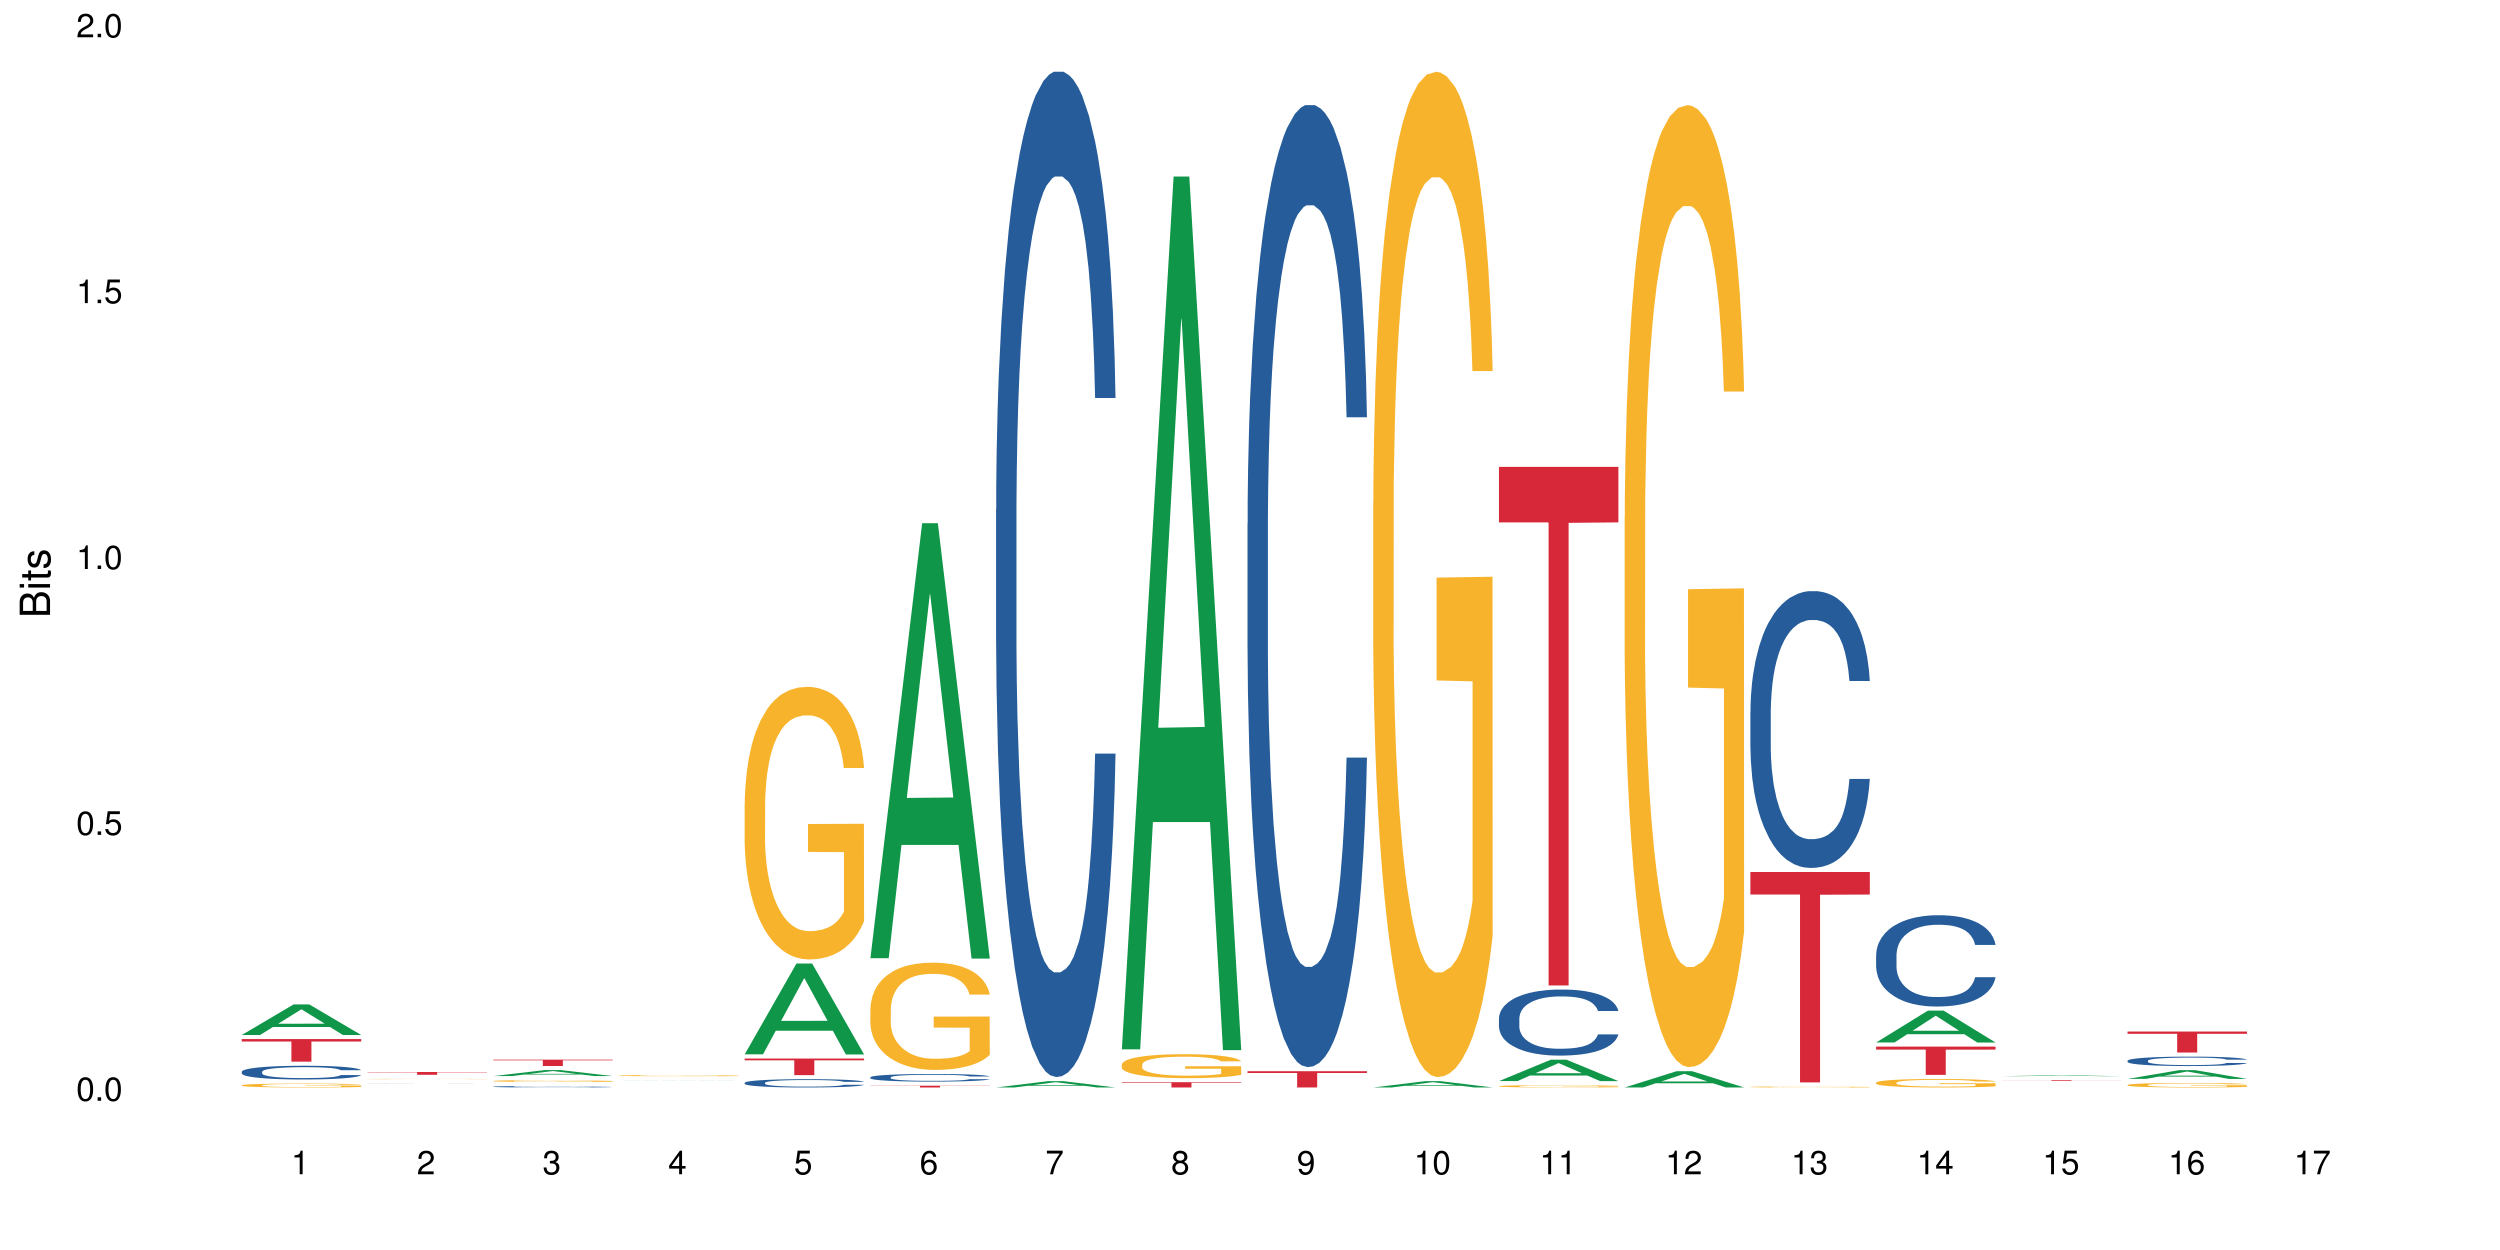 <?xml version="1.0" encoding="UTF-8"?>
<svg xmlns="http://www.w3.org/2000/svg" xmlns:xlink="http://www.w3.org/1999/xlink" width="720pt" height="360pt" viewBox="0 0 720 360" version="1.1">
<defs>
<g>
<symbol overflow="visible" id="glyph0-0">
<path style="stroke:none;" d=""/>
</symbol>
<symbol overflow="visible" id="glyph0-1">
<path style="stroke:none;" d="M 2.641 -6.797 C 2 -6.797 1.422 -6.531 1.078 -6.047 C 0.641 -5.453 0.406 -4.547 0.406 -3.297 C 0.406 -1 1.188 0.219 2.641 0.219 C 4.078 0.219 4.859 -1 4.859 -3.234 C 4.859 -4.562 4.656 -5.438 4.203 -6.047 C 3.844 -6.531 3.281 -6.797 2.641 -6.797 Z M 2.641 -6.047 C 3.547 -6.047 4 -5.125 4 -3.312 C 4 -1.375 3.562 -0.484 2.625 -0.484 C 1.734 -0.484 1.281 -1.422 1.281 -3.281 C 1.281 -5.141 1.734 -6.047 2.641 -6.047 Z M 2.641 -6.047 "/>
</symbol>
<symbol overflow="visible" id="glyph0-2">
<path style="stroke:none;" d="M 1.828 -1 L 0.828 -1 L 0.828 0 L 1.828 0 Z M 1.828 -1 "/>
</symbol>
<symbol overflow="visible" id="glyph0-3">
<path style="stroke:none;" d="M 4.562 -6.797 L 1.062 -6.797 L 0.547 -3.094 L 1.328 -3.094 C 1.719 -3.562 2.047 -3.734 2.578 -3.734 C 3.484 -3.734 4.062 -3.109 4.062 -2.094 C 4.062 -1.125 3.484 -0.531 2.578 -0.531 C 1.828 -0.531 1.375 -0.906 1.188 -1.672 L 0.328 -1.672 C 0.453 -1.109 0.547 -0.844 0.75 -0.594 C 1.125 -0.078 1.828 0.219 2.594 0.219 C 3.969 0.219 4.922 -0.781 4.922 -2.219 C 4.922 -3.562 4.031 -4.484 2.719 -4.484 C 2.25 -4.484 1.859 -4.359 1.469 -4.062 L 1.734 -5.969 L 4.562 -5.969 Z M 4.562 -6.797 "/>
</symbol>
<symbol overflow="visible" id="glyph0-4">
<path style="stroke:none;" d="M 2.484 -4.844 L 2.484 0 L 3.328 0 L 3.328 -6.797 L 2.766 -6.797 C 2.469 -5.75 2.281 -5.609 0.984 -5.453 L 0.984 -4.844 Z M 2.484 -4.844 "/>
</symbol>
<symbol overflow="visible" id="glyph0-5">
<path style="stroke:none;" d="M 4.859 -0.828 L 1.281 -0.828 C 1.359 -1.391 1.672 -1.75 2.5 -2.234 L 3.469 -2.75 C 4.406 -3.266 4.906 -3.969 4.906 -4.812 C 4.906 -5.375 4.672 -5.906 4.266 -6.266 C 3.859 -6.625 3.375 -6.797 2.719 -6.797 C 1.859 -6.797 1.219 -6.5 0.844 -5.922 C 0.609 -5.562 0.5 -5.125 0.484 -4.438 L 1.328 -4.438 C 1.359 -4.906 1.406 -5.188 1.531 -5.406 C 1.75 -5.812 2.188 -6.062 2.703 -6.062 C 3.469 -6.062 4.031 -5.516 4.031 -4.781 C 4.031 -4.25 3.719 -3.797 3.125 -3.438 L 2.234 -2.938 C 0.812 -2.141 0.406 -1.5 0.328 0 L 4.859 0 Z M 4.859 -0.828 "/>
</symbol>
<symbol overflow="visible" id="glyph0-6">
<path style="stroke:none;" d="M 2.125 -3.125 L 2.578 -3.125 C 3.516 -3.125 3.984 -2.703 3.984 -1.891 C 3.984 -1.031 3.469 -0.531 2.578 -0.531 C 1.656 -0.531 1.203 -0.984 1.156 -1.969 L 0.312 -1.969 C 0.344 -1.422 0.438 -1.078 0.609 -0.766 C 0.953 -0.109 1.625 0.219 2.547 0.219 C 3.953 0.219 4.859 -0.609 4.859 -1.906 C 4.859 -2.766 4.516 -3.25 3.703 -3.516 C 4.344 -3.766 4.656 -4.25 4.656 -4.938 C 4.656 -6.109 3.875 -6.797 2.578 -6.797 C 1.203 -6.797 0.484 -6.047 0.453 -4.609 L 1.297 -4.609 C 1.312 -5.016 1.344 -5.25 1.453 -5.453 C 1.641 -5.828 2.062 -6.062 2.594 -6.062 C 3.344 -6.062 3.797 -5.625 3.797 -4.906 C 3.797 -4.422 3.609 -4.141 3.25 -3.984 C 3.016 -3.891 2.719 -3.844 2.125 -3.844 Z M 2.125 -3.125 "/>
</symbol>
<symbol overflow="visible" id="glyph0-7">
<path style="stroke:none;" d="M 3.141 -1.625 L 3.141 0 L 3.984 0 L 3.984 -1.625 L 4.984 -1.625 L 4.984 -2.391 L 3.984 -2.391 L 3.984 -6.797 L 3.359 -6.797 L 0.266 -2.516 L 0.266 -1.625 Z M 3.141 -2.391 L 1 -2.391 L 3.141 -5.359 Z M 3.141 -2.391 "/>
</symbol>
<symbol overflow="visible" id="glyph0-8">
<path style="stroke:none;" d="M 4.781 -5.031 C 4.609 -6.141 3.891 -6.797 2.844 -6.797 C 2.094 -6.797 1.422 -6.438 1.031 -5.828 C 0.609 -5.172 0.406 -4.344 0.406 -3.094 C 0.406 -1.953 0.578 -1.234 0.984 -0.625 C 1.359 -0.078 1.953 0.219 2.703 0.219 C 3.984 0.219 4.922 -0.734 4.922 -2.078 C 4.922 -3.344 4.062 -4.234 2.844 -4.234 C 2.172 -4.234 1.641 -3.969 1.281 -3.469 C 1.281 -5.125 1.828 -6.047 2.797 -6.047 C 3.391 -6.047 3.797 -5.672 3.938 -5.031 Z M 2.734 -3.484 C 3.547 -3.484 4.062 -2.922 4.062 -2 C 4.062 -1.156 3.484 -0.531 2.703 -0.531 C 1.922 -0.531 1.328 -1.188 1.328 -2.047 C 1.328 -2.891 1.906 -3.484 2.734 -3.484 Z M 2.734 -3.484 "/>
</symbol>
<symbol overflow="visible" id="glyph0-9">
<path style="stroke:none;" d="M 4.984 -6.797 L 0.438 -6.797 L 0.438 -5.969 L 4.109 -5.969 C 2.5 -3.656 1.828 -2.234 1.328 0 L 2.219 0 C 2.594 -2.172 3.453 -4.047 4.984 -6.094 Z M 4.984 -6.797 "/>
</symbol>
<symbol overflow="visible" id="glyph0-10">
<path style="stroke:none;" d="M 3.75 -3.578 C 4.453 -4 4.688 -4.344 4.688 -4.984 C 4.688 -6.047 3.844 -6.797 2.641 -6.797 C 1.438 -6.797 0.594 -6.047 0.594 -4.984 C 0.594 -4.359 0.828 -4.016 1.516 -3.578 C 0.734 -3.203 0.359 -2.641 0.359 -1.891 C 0.359 -0.641 1.297 0.219 2.641 0.219 C 3.984 0.219 4.922 -0.641 4.922 -1.875 C 4.922 -2.641 4.531 -3.203 3.75 -3.578 Z M 2.641 -6.047 C 3.359 -6.047 3.812 -5.625 3.812 -4.969 C 3.812 -4.344 3.344 -3.922 2.641 -3.922 C 1.922 -3.922 1.453 -4.344 1.453 -4.984 C 1.453 -5.625 1.922 -6.047 2.641 -6.047 Z M 2.641 -3.203 C 3.484 -3.203 4.062 -2.672 4.062 -1.875 C 4.062 -1.062 3.484 -0.531 2.625 -0.531 C 1.797 -0.531 1.219 -1.078 1.219 -1.875 C 1.219 -2.672 1.797 -3.203 2.641 -3.203 Z M 2.641 -3.203 "/>
</symbol>
<symbol overflow="visible" id="glyph0-11">
<path style="stroke:none;" d="M 0.516 -1.547 C 0.672 -0.438 1.406 0.219 2.438 0.219 C 3.188 0.219 3.859 -0.141 4.266 -0.75 C 4.688 -1.406 4.891 -2.25 4.891 -3.484 C 4.891 -4.625 4.703 -5.359 4.312 -5.953 C 3.938 -6.5 3.344 -6.797 2.594 -6.797 C 1.297 -6.797 0.359 -5.844 0.359 -4.516 C 0.359 -3.25 1.234 -2.344 2.453 -2.344 C 3.094 -2.344 3.562 -2.578 4.016 -3.109 C 4 -1.453 3.469 -0.531 2.5 -0.531 C 1.906 -0.531 1.484 -0.906 1.359 -1.547 Z M 2.578 -6.062 C 3.375 -6.062 3.969 -5.406 3.969 -4.531 C 3.969 -3.688 3.375 -3.094 2.547 -3.094 C 1.734 -3.094 1.234 -3.672 1.234 -4.578 C 1.234 -5.438 1.797 -6.062 2.578 -6.062 Z M 2.578 -6.062 "/>
</symbol>
<symbol overflow="visible" id="glyph1-0">
<path style="stroke:none;" d=""/>
</symbol>
<symbol overflow="visible" id="glyph1-1">
<path style="stroke:none;" d="M 0 -0.953 L 0 -4.891 C 0 -5.719 -0.234 -6.344 -0.734 -6.797 C -1.188 -7.234 -1.812 -7.469 -2.5 -7.469 C -3.547 -7.469 -4.188 -7 -4.625 -5.875 C -4.984 -6.672 -5.641 -7.094 -6.531 -7.094 C -7.156 -7.094 -7.734 -6.859 -8.141 -6.391 C -8.562 -5.938 -8.75 -5.344 -8.75 -4.5 L -8.75 -0.953 Z M -4.984 -2.062 L -7.766 -2.062 L -7.766 -4.219 C -7.766 -4.844 -7.688 -5.203 -7.453 -5.5 C -7.219 -5.812 -6.859 -5.969 -6.375 -5.969 C -5.906 -5.969 -5.531 -5.812 -5.297 -5.5 C -5.062 -5.203 -4.984 -4.844 -4.984 -4.219 Z M -0.984 -2.062 L -4 -2.062 L -4 -4.781 C -4 -5.328 -3.859 -5.688 -3.578 -5.953 C -3.297 -6.219 -2.922 -6.359 -2.484 -6.359 C -2.062 -6.359 -1.688 -6.219 -1.406 -5.953 C -1.109 -5.688 -0.984 -5.328 -0.984 -4.781 Z M -0.984 -2.062 "/>
</symbol>
<symbol overflow="visible" id="glyph1-2">
<path style="stroke:none;" d="M -6.281 -1.797 L -6.281 -0.797 L 0 -0.797 L 0 -1.797 Z M -8.75 -1.797 L -8.75 -0.797 L -7.484 -0.797 L -7.484 -1.797 Z M -8.75 -1.797 "/>
</symbol>
<symbol overflow="visible" id="glyph1-3">
<path style="stroke:none;" d="M -6.281 -3.047 L -6.281 -2.016 L -8.016 -2.016 L -8.016 -1.016 L -6.281 -1.016 L -6.281 -0.172 L -5.469 -0.172 L -5.469 -1.016 L -0.719 -1.016 C -0.078 -1.016 0.281 -1.453 0.281 -2.234 C 0.281 -2.469 0.25 -2.719 0.188 -3.047 L -0.641 -3.047 C -0.609 -2.922 -0.594 -2.766 -0.594 -2.562 C -0.594 -2.141 -0.719 -2.016 -1.156 -2.016 L -5.469 -2.016 L -5.469 -3.047 Z M -6.281 -3.047 "/>
</symbol>
<symbol overflow="visible" id="glyph1-4">
<path style="stroke:none;" d="M -4.531 -5.25 C -5.766 -5.25 -6.469 -4.422 -6.469 -2.969 C -6.469 -1.516 -5.719 -0.562 -4.547 -0.562 C -3.562 -0.562 -3.094 -1.062 -2.734 -2.562 L -2.516 -3.484 C -2.344 -4.188 -2.094 -4.469 -1.625 -4.469 C -1.047 -4.469 -0.641 -3.875 -0.641 -3 C -0.641 -2.453 -0.797 -2 -1.062 -1.75 C -1.25 -1.594 -1.422 -1.531 -1.875 -1.469 L -1.875 -0.406 C -0.422 -0.453 0.281 -1.266 0.281 -2.922 C 0.281 -4.5 -0.5 -5.516 -1.719 -5.516 C -2.656 -5.516 -3.172 -4.984 -3.469 -3.734 L -3.703 -2.766 C -3.891 -1.953 -4.156 -1.609 -4.594 -1.609 C -5.172 -1.609 -5.547 -2.125 -5.547 -2.938 C -5.547 -3.75 -5.203 -4.172 -4.531 -4.203 Z M -4.531 -5.25 "/>
</symbol>
</g>
</defs>
<g id="surface70165">
<rect x="0" y="0" width="720" height="360" style="fill:rgb(100%,100%,100%);fill-opacity:1;stroke:none;"/>
<path style=" stroke:none;fill-rule:nonzero;fill:rgb(6.275%,58.824%,28.235%);fill-opacity:1;" d="M 69.629 298.074 L 69.668 298.066 L 84.551 289.27 L 89.07 289.27 L 104.027 298.082 L 98.77 298.082 L 95.023 295.781 L 78.598 295.781 L 74.922 298.074 L 69.629 298.074 L 80.176 294.832 L 93.516 294.82 L 86.863 290.707 L 86.789 290.699 L 86.719 290.727 L 80.141 294.82 L 80.176 294.832 Z M 69.629 298.074 "/>
<path style=" stroke:none;fill-rule:nonzero;fill:rgb(14.51%,36.078%,60%);fill-opacity:1;" d="M 69.629 308.66 L 69.672 308.656 L 69.672 308.57 L 69.797 308.434 L 70.09 308.258 L 70.383 308.141 L 71.141 307.926 L 72.188 307.723 L 73.277 307.562 L 74.074 307.469 L 74.789 307.398 L 76.426 307.262 L 77.473 307.195 L 78.605 307.133 L 79.992 307.07 L 80.996 307.035 L 83.262 306.977 L 84.941 306.953 L 86.242 306.941 L 89.051 306.941 L 90.73 306.957 L 91.945 306.977 L 93.289 307.004 L 94.422 307.035 L 96.391 307.117 L 98.152 307.215 L 98.949 307.273 L 100.207 307.387 L 101.172 307.496 L 101.844 307.59 L 102.602 307.723 L 103.27 307.883 L 103.773 308.066 L 104.027 308.223 L 98.152 308.223 L 97.859 308.078 L 97.523 307.969 L 96.895 307.82 L 96.266 307.715 L 95.387 307.609 L 94.586 307.543 L 93.496 307.473 L 92.531 307.43 L 91.527 307.398 L 90.562 307.375 L 88.715 307.355 L 86.574 307.355 L 85.777 307.359 L 84.145 307.391 L 83.262 307.414 L 82.004 307.465 L 81.121 307.512 L 80.074 307.586 L 79.359 307.645 L 78.48 307.738 L 77.852 307.824 L 77.137 307.941 L 76.719 308.031 L 76.34 308.133 L 76.004 308.254 L 75.754 308.379 L 75.586 308.512 L 75.5 308.641 L 75.5 309.203 L 75.586 309.332 L 75.797 309.484 L 76.34 309.703 L 77.137 309.895 L 78.062 310.047 L 78.941 310.152 L 79.445 310.203 L 80.117 310.262 L 81.164 310.336 L 82.676 310.406 L 83.555 310.438 L 84.898 310.465 L 86.281 310.48 L 88.129 310.48 L 89.766 310.465 L 90.855 310.445 L 91.988 310.418 L 93.539 310.355 L 94.504 310.297 L 95.344 310.23 L 95.973 310.16 L 96.391 310.105 L 97.02 309.992 L 97.523 309.871 L 97.902 309.742 L 98.152 309.621 L 104.027 309.621 L 103.773 309.766 L 103.398 309.906 L 103.02 310.012 L 102.434 310.137 L 101.762 310.25 L 100.797 310.375 L 100 310.457 L 98.949 310.547 L 97.984 310.617 L 96.938 310.676 L 95.387 310.75 L 94.379 310.785 L 93.289 310.816 L 91.988 310.848 L 90.352 310.871 L 88.59 310.887 L 86.953 310.891 L 85.191 310.883 L 83.891 310.867 L 82.172 310.836 L 80.031 310.77 L 78.48 310.703 L 77.266 310.633 L 76.215 310.562 L 75.039 310.465 L 73.531 310.305 L 72.609 310.184 L 71.977 310.082 L 71.266 309.941 L 70.762 309.816 L 70.176 309.613 L 69.754 309.355 L 69.629 309.156 Z M 69.629 308.66 "/>
<path style=" stroke:none;fill-rule:nonzero;fill:rgb(96.863%,70.196%,16.863%);fill-opacity:1;" d="M 69.629 312.551 L 69.672 312.547 L 69.672 312.527 L 69.84 312.48 L 70.258 312.418 L 70.805 312.363 L 71.391 312.324 L 71.77 312.301 L 72.398 312.27 L 72.941 312.25 L 74.328 312.203 L 76.09 312.16 L 77.055 312.141 L 78.145 312.121 L 79.695 312.102 L 80.41 312.094 L 82.59 312.078 L 85.066 312.07 L 87.793 312.066 L 89.051 312.066 L 90.77 312.07 L 93.121 312.082 L 94.461 312.094 L 95.512 312.102 L 96.602 312.117 L 97.945 312.137 L 99.203 312.16 L 100.207 312.188 L 101.215 312.219 L 102.055 312.25 L 102.766 312.285 L 103.398 312.328 L 103.773 312.367 L 104.027 312.402 L 98.195 312.402 L 97.859 312.367 L 97.48 312.336 L 96.852 312.305 L 96.223 312.277 L 95.594 312.258 L 94.422 312.234 L 93.414 312.215 L 92.156 312.203 L 90.938 312.191 L 89.555 312.188 L 88.715 312.184 L 86.492 312.184 L 84.48 312.191 L 83.305 312.199 L 82.465 312.207 L 81.289 312.223 L 80.578 312.234 L 80.156 312.242 L 78.898 312.277 L 78.062 312.305 L 77.598 312.324 L 77.012 312.355 L 76.594 312.383 L 76.133 312.426 L 75.879 312.457 L 75.543 312.527 L 75.5 312.711 L 75.629 312.75 L 75.879 312.793 L 76.215 312.832 L 76.719 312.871 L 77.223 312.898 L 78.102 312.941 L 78.859 312.965 L 79.445 312.984 L 80.578 313.012 L 81.039 313.02 L 82.129 313.039 L 83.262 313.055 L 84.645 313.066 L 85.695 313.074 L 87.371 313.078 L 89.512 313.078 L 92.027 313.07 L 93.625 313.062 L 94.715 313.055 L 95.426 313.047 L 96.309 313.035 L 96.938 313.027 L 97.523 313.016 L 98.238 312.996 L 98.238 312.75 L 87.875 312.75 L 87.875 312.633 L 103.984 312.633 L 104.027 313.035 L 103.145 313.066 L 102.055 313.09 L 101.004 313.113 L 99.914 313.129 L 98.363 313.148 L 97.105 313.16 L 95.176 313.176 L 93.414 313.184 L 91.566 313.191 L 89.934 313.195 L 86.281 313.195 L 84.438 313.188 L 82.969 313.18 L 81.625 313.168 L 80.285 313.156 L 78.605 313.133 L 77.516 313.117 L 75.25 313.07 L 74.242 313.039 L 73.574 313.02 L 72.902 312.996 L 72.188 312.965 L 71.516 312.93 L 71.012 312.895 L 70.551 312.859 L 70.215 312.828 L 69.883 312.781 L 69.715 312.742 L 69.629 312.711 Z M 69.629 312.551 "/>
<path style=" stroke:none;fill-rule:nonzero;fill:rgb(83.922%,15.686%,22.353%);fill-opacity:1;" d="M 69.629 299.258 L 104.027 299.258 L 104.027 299.953 L 89.691 299.961 L 89.691 305.766 L 83.922 305.766 L 83.922 299.969 L 83.84 299.953 L 69.629 299.953 Z M 69.629 299.258 "/>
<path style=" stroke:none;fill-rule:nonzero;fill:rgb(14.51%,36.078%,60%);fill-opacity:1;" d="M 105.836 312.008 L 106.004 312.008 L 106.297 312.004 L 106.59 312.004 L 107.348 312 L 108.395 312 L 109.484 311.996 L 110.996 311.996 L 112.633 311.992 L 135.156 311.992 L 136.414 311.996 L 138.051 311.996 L 138.809 312 L 139.477 312 L 139.98 312.004 L 140.234 312.004 L 134.066 312.004 L 133.73 312 L 132.473 312 L 131.59 311.996 L 116.281 311.996 L 115.566 312 L 113.344 312 L 112.926 312.004 L 112.211 312.004 L 111.961 312.008 L 111.707 312.008 L 111.707 312.016 L 111.793 312.016 L 112.004 312.02 L 112.547 312.02 L 113.344 312.023 L 114.27 312.023 L 115.148 312.027 L 118.883 312.027 L 119.762 312.031 L 128.195 312.031 L 129.746 312.027 L 132.598 312.027 L 133.227 312.023 L 134.109 312.023 L 134.359 312.02 L 140.234 312.02 L 139.98 312.023 L 139.227 312.023 L 138.641 312.027 L 137.004 312.027 L 136.207 312.031 L 131.59 312.031 L 130.586 312.035 L 116.238 312.035 L 114.688 312.031 L 111.246 312.031 L 109.738 312.027 L 108.184 312.027 L 107.473 312.023 L 106.969 312.023 L 106.383 312.02 L 105.961 312.016 L 105.836 312.016 Z M 105.836 312.008 "/>
<path style=" stroke:none;fill-rule:nonzero;fill:rgb(96.863%,70.196%,16.863%);fill-opacity:1;" d="M 105.836 310.758 L 105.879 310.758 L 105.879 310.754 L 106.047 310.75 L 106.465 310.746 L 107.012 310.742 L 107.598 310.738 L 107.977 310.734 L 108.605 310.73 L 109.148 310.73 L 110.535 310.727 L 112.297 310.723 L 113.262 310.719 L 114.352 310.719 L 115.902 310.715 L 131.719 310.715 L 132.809 310.719 L 134.152 310.719 L 135.41 310.723 L 136.414 310.723 L 137.422 310.727 L 138.262 310.73 L 138.973 310.734 L 139.605 310.738 L 139.98 310.742 L 140.234 310.742 L 134.066 310.742 L 133.688 310.738 L 133.059 310.734 L 132.43 310.734 L 131.801 310.73 L 130.629 310.727 L 127.145 310.727 L 125.762 310.723 L 120.688 310.723 L 119.512 310.727 L 117.496 310.727 L 116.785 310.73 L 115.105 310.73 L 114.27 310.734 L 113.805 310.738 L 113.219 310.738 L 112.801 310.742 L 112.34 310.746 L 112.086 310.75 L 111.75 310.754 L 111.707 310.773 L 111.836 310.773 L 112.086 310.777 L 112.422 310.781 L 113.43 310.789 L 114.309 310.793 L 115.066 310.793 L 115.652 310.797 L 116.785 310.801 L 119.469 310.801 L 120.852 310.805 L 130.922 310.805 L 131.633 310.801 L 133.73 310.801 L 134.445 310.797 L 134.445 310.773 L 124.082 310.773 L 124.082 310.766 L 140.191 310.766 L 140.234 310.801 L 139.352 310.805 L 138.262 310.805 L 137.211 310.809 L 136.121 310.809 L 134.57 310.812 L 131.383 310.812 L 129.621 310.816 L 120.645 310.816 L 119.176 310.812 L 116.492 310.812 L 114.812 310.809 L 113.723 310.809 L 112.59 310.805 L 111.457 310.805 L 110.449 310.801 L 109.781 310.801 L 109.109 310.797 L 108.395 310.793 L 107.723 310.793 L 107.219 310.789 L 106.758 310.785 L 106.422 310.781 L 106.09 310.777 L 105.922 310.773 L 105.836 310.773 Z M 105.836 310.758 "/>
<path style=" stroke:none;fill-rule:nonzero;fill:rgb(83.922%,15.686%,22.353%);fill-opacity:1;" d="M 105.836 308.738 L 140.234 308.738 L 140.234 308.824 L 125.898 308.824 L 125.898 309.539 L 120.129 309.539 L 120.129 308.828 L 120.047 308.824 L 105.836 308.824 Z M 105.836 308.738 "/>
<path style=" stroke:none;fill-rule:nonzero;fill:rgb(6.275%,58.824%,28.235%);fill-opacity:1;" d="M 142.043 309.91 L 142.078 309.91 L 156.965 308.18 L 161.484 308.18 L 176.441 309.91 L 171.184 309.91 L 167.438 309.461 L 151.012 309.461 L 147.336 309.91 L 142.043 309.91 L 152.59 309.273 L 165.93 309.27 L 159.277 308.461 L 159.203 308.461 L 159.133 308.465 L 152.555 309.27 L 152.59 309.273 Z M 142.043 309.91 "/>
<path style=" stroke:none;fill-rule:nonzero;fill:rgb(14.51%,36.078%,60%);fill-opacity:1;" d="M 142.043 312.957 L 142.086 312.957 L 142.086 312.949 L 142.211 312.934 L 142.504 312.914 L 142.797 312.902 L 143.555 312.879 L 144.602 312.859 L 145.691 312.84 L 146.488 312.832 L 147.203 312.824 L 148.84 312.809 L 149.887 312.801 L 151.02 312.797 L 152.402 312.789 L 153.41 312.785 L 155.676 312.781 L 157.355 312.777 L 164.359 312.777 L 165.703 312.781 L 166.832 312.785 L 168.805 312.793 L 170.566 312.805 L 171.363 312.812 L 172.621 312.824 L 173.586 312.836 L 174.258 312.844 L 175.012 312.859 L 175.684 312.875 L 176.188 312.895 L 176.441 312.91 L 170.566 312.91 L 170.273 312.898 L 169.938 312.883 L 169.309 312.867 L 168.68 312.859 L 167.797 312.848 L 167 312.84 L 165.91 312.832 L 164.945 312.828 L 163.941 312.824 L 162.977 312.82 L 158.191 312.82 L 156.559 312.824 L 155.676 312.824 L 154.418 312.832 L 153.535 312.836 L 152.488 312.844 L 151.773 312.852 L 150.895 312.859 L 150.266 312.871 L 149.551 312.883 L 149.133 312.891 L 148.754 312.902 L 148.418 312.914 L 148.168 312.93 L 148 312.941 L 147.914 312.957 L 147.914 313.016 L 148 313.031 L 148.211 313.047 L 148.754 313.07 L 149.551 313.09 L 150.473 313.105 L 151.355 313.117 L 151.859 313.121 L 152.531 313.129 L 153.578 313.137 L 155.09 313.145 L 155.969 313.148 L 157.312 313.152 L 162.18 313.152 L 163.27 313.148 L 164.402 313.145 L 165.953 313.141 L 166.918 313.133 L 167.758 313.125 L 168.387 313.117 L 168.805 313.113 L 169.434 313.102 L 169.938 313.086 L 170.316 313.074 L 170.566 313.062 L 176.441 313.062 L 176.188 313.074 L 175.812 313.09 L 175.434 313.102 L 174.848 313.117 L 174.176 313.129 L 173.211 313.141 L 172.414 313.148 L 171.363 313.16 L 170.398 313.168 L 169.352 313.172 L 167.797 313.18 L 166.793 313.184 L 165.703 313.188 L 164.402 313.191 L 162.766 313.195 L 156.305 313.195 L 154.586 313.191 L 152.445 313.184 L 150.895 313.176 L 149.676 313.168 L 148.629 313.16 L 147.453 313.152 L 145.945 313.133 L 145.02 313.121 L 144.391 313.109 L 143.68 313.094 L 143.176 313.082 L 142.59 313.059 L 142.168 313.031 L 142.043 313.012 Z M 142.043 312.957 "/>
<path style=" stroke:none;fill-rule:nonzero;fill:rgb(96.863%,70.196%,16.863%);fill-opacity:1;" d="M 142.043 311.309 L 142.086 311.305 L 142.086 311.297 L 142.254 311.277 L 142.672 311.246 L 143.219 311.223 L 143.805 311.203 L 144.184 311.195 L 144.812 311.18 L 145.355 311.168 L 146.742 311.148 L 148.504 311.129 L 149.469 311.121 L 150.559 311.113 L 152.109 311.105 L 152.824 311.102 L 155.004 311.094 L 157.48 311.09 L 160.207 311.086 L 161.465 311.086 L 163.184 311.09 L 165.535 311.094 L 166.875 311.098 L 167.926 311.105 L 169.016 311.109 L 170.359 311.121 L 171.617 311.129 L 172.621 311.141 L 173.629 311.156 L 174.469 311.172 L 175.18 311.188 L 175.812 311.207 L 176.188 311.223 L 176.441 311.238 L 170.609 311.238 L 170.273 311.223 L 169.895 311.211 L 169.266 311.195 L 168.637 311.184 L 168.008 311.176 L 166.832 311.164 L 165.828 311.156 L 164.57 311.148 L 163.352 311.145 L 161.969 311.141 L 158.906 311.141 L 156.891 311.145 L 155.719 311.148 L 154.879 311.152 L 153.703 311.16 L 152.992 311.164 L 152.57 311.168 L 151.312 311.184 L 150.473 311.195 L 150.012 311.203 L 149.426 311.219 L 149.008 311.23 L 148.547 311.25 L 148.293 311.266 L 147.957 311.297 L 147.914 311.379 L 148.043 311.398 L 148.293 311.418 L 148.629 311.434 L 149.133 311.453 L 149.637 311.465 L 150.516 311.484 L 151.273 311.496 L 151.859 311.504 L 152.992 311.516 L 153.453 311.52 L 154.543 311.531 L 155.676 311.535 L 157.059 311.543 L 158.109 311.547 L 161.926 311.547 L 164.441 311.543 L 166.035 311.539 L 167.129 311.535 L 167.84 311.535 L 168.723 311.527 L 169.352 311.523 L 169.938 311.52 L 170.652 311.512 L 170.652 311.398 L 160.289 311.398 L 160.289 311.344 L 176.398 311.344 L 176.441 311.527 L 175.559 311.543 L 174.469 311.555 L 173.418 311.562 L 172.328 311.57 L 170.777 311.578 L 169.52 311.586 L 167.59 311.594 L 165.828 311.598 L 163.98 311.598 L 162.344 311.602 L 158.695 311.602 L 156.852 311.598 L 155.383 311.594 L 154.039 311.59 L 152.699 311.582 L 151.02 311.574 L 149.93 311.566 L 147.664 311.543 L 146.656 311.531 L 145.984 311.52 L 145.316 311.508 L 144.602 311.496 L 143.93 311.48 L 143.426 311.465 L 142.965 311.449 L 142.629 311.434 L 142.293 311.41 L 142.129 311.395 L 142.043 311.379 Z M 142.043 311.309 "/>
<path style=" stroke:none;fill-rule:nonzero;fill:rgb(83.922%,15.686%,22.353%);fill-opacity:1;" d="M 142.043 305.176 L 176.441 305.176 L 176.441 305.371 L 162.105 305.375 L 162.105 307.004 L 156.336 307.004 L 156.336 305.375 L 156.254 305.371 L 142.043 305.371 Z M 142.043 305.176 "/>
<path style=" stroke:none;fill-rule:nonzero;fill:rgb(6.275%,58.824%,28.235%);fill-opacity:1;" d="M 178.25 311.188 L 178.285 311.188 L 193.172 311.137 L 197.691 311.137 L 212.648 311.188 L 207.391 311.188 L 203.645 311.172 L 187.219 311.172 L 183.543 311.188 L 178.25 311.188 L 188.797 311.168 L 202.137 311.168 L 195.484 311.145 L 195.34 311.145 L 188.762 311.168 L 188.797 311.168 Z M 178.25 311.188 "/>
<path style=" stroke:none;fill-rule:nonzero;fill:rgb(96.863%,70.196%,16.863%);fill-opacity:1;" d="M 178.25 309.766 L 178.293 309.766 L 178.293 309.758 L 178.461 309.742 L 178.879 309.723 L 179.426 309.707 L 180.012 309.695 L 180.391 309.688 L 181.02 309.68 L 181.562 309.672 L 182.949 309.66 L 184.711 309.645 L 185.676 309.641 L 186.766 309.633 L 188.316 309.629 L 189.031 309.625 L 191.211 309.621 L 193.688 309.617 L 199.391 309.617 L 201.742 309.621 L 203.082 309.625 L 204.133 309.629 L 205.223 309.633 L 206.562 309.641 L 207.824 309.645 L 208.828 309.652 L 209.836 309.664 L 210.676 309.672 L 211.387 309.684 L 212.016 309.699 L 212.395 309.707 L 212.648 309.719 L 206.816 309.719 L 206.48 309.707 L 206.102 309.699 L 204.215 309.676 L 203.039 309.668 L 202.035 309.664 L 200.777 309.66 L 199.559 309.656 L 198.176 309.652 L 195.113 309.652 L 193.098 309.656 L 191.926 309.656 L 191.086 309.66 L 189.91 309.664 L 189.199 309.668 L 188.777 309.672 L 187.52 309.68 L 186.68 309.691 L 186.219 309.695 L 185.633 309.707 L 185.215 309.715 L 184.754 309.727 L 184.5 309.734 L 184.164 309.758 L 184.121 309.812 L 184.25 309.824 L 184.5 309.84 L 184.836 309.852 L 185.34 309.863 L 185.844 309.871 L 186.723 309.883 L 187.48 309.891 L 188.066 309.898 L 189.199 309.906 L 189.66 309.91 L 190.75 309.914 L 191.883 309.918 L 193.266 309.922 L 194.316 309.926 L 198.133 309.926 L 200.648 309.922 L 202.242 309.922 L 203.336 309.918 L 204.047 309.918 L 204.93 309.914 L 205.559 309.91 L 206.145 309.906 L 206.859 309.902 L 206.859 309.824 L 196.496 309.824 L 196.496 309.789 L 212.605 309.789 L 212.648 309.914 L 211.766 309.922 L 210.676 309.93 L 209.625 309.938 L 208.535 309.941 L 206.984 309.945 L 205.727 309.949 L 203.797 309.957 L 202.035 309.957 L 200.188 309.961 L 194.902 309.961 L 193.059 309.957 L 191.59 309.957 L 190.246 309.953 L 188.906 309.949 L 187.227 309.941 L 186.137 309.938 L 183.871 309.922 L 182.863 309.914 L 182.191 309.906 L 181.523 309.898 L 180.809 309.891 L 180.137 309.879 L 179.633 309.871 L 179.172 309.859 L 178.5 309.836 L 178.336 309.824 L 178.25 309.812 Z M 178.25 309.766 "/>
<path style=" stroke:none;fill-rule:nonzero;fill:rgb(6.275%,58.824%,28.235%);fill-opacity:1;" d="M 214.457 303.656 L 214.492 303.633 L 229.379 277.496 L 233.898 277.496 L 248.855 303.68 L 243.598 303.68 L 239.852 296.848 L 223.422 296.848 L 219.75 303.656 L 214.457 303.656 L 225.004 294.02 L 238.344 293.992 L 231.691 281.777 L 231.617 281.75 L 231.547 281.824 L 224.969 293.992 L 225.004 294.02 Z M 214.457 303.656 "/>
<path style=" stroke:none;fill-rule:nonzero;fill:rgb(14.51%,36.078%,60%);fill-opacity:1;" d="M 214.457 311.844 L 214.5 311.84 L 214.5 311.789 L 214.625 311.707 L 214.918 311.602 L 215.211 311.527 L 215.969 311.398 L 217.016 311.273 L 218.105 311.18 L 218.902 311.121 L 219.617 311.078 L 221.254 310.996 L 222.301 310.957 L 223.434 310.918 L 224.816 310.883 L 225.824 310.859 L 228.09 310.824 L 229.77 310.809 L 231.066 310.801 L 233.879 310.801 L 235.555 310.812 L 236.773 310.82 L 238.117 310.84 L 239.246 310.859 L 241.219 310.906 L 242.98 310.969 L 243.777 311.004 L 245.035 311.07 L 246 311.137 L 246.672 311.195 L 247.426 311.273 L 248.098 311.375 L 248.602 311.484 L 248.855 311.578 L 242.98 311.578 L 242.688 311.492 L 242.352 311.422 L 241.723 311.332 L 241.094 311.27 L 240.211 311.207 L 239.414 311.164 L 238.324 311.125 L 237.359 311.098 L 236.352 311.078 L 235.391 311.066 L 233.543 311.051 L 231.402 311.051 L 230.605 311.055 L 228.973 311.074 L 228.09 311.09 L 226.832 311.121 L 225.949 311.148 L 224.902 311.191 L 224.188 311.23 L 223.309 311.285 L 222.68 311.336 L 221.965 311.41 L 221.547 311.465 L 221.168 311.523 L 220.832 311.598 L 220.582 311.672 L 220.414 311.754 L 220.328 311.832 L 220.328 312.172 L 220.414 312.25 L 220.625 312.344 L 221.168 312.477 L 221.965 312.594 L 222.887 312.684 L 223.77 312.75 L 224.273 312.781 L 224.945 312.816 L 225.992 312.859 L 227.504 312.902 L 228.383 312.922 L 229.727 312.938 L 231.109 312.945 L 232.957 312.945 L 234.59 312.938 L 235.684 312.926 L 236.816 312.91 L 238.367 312.871 L 239.332 312.836 L 240.172 312.797 L 240.801 312.754 L 241.219 312.719 L 241.848 312.652 L 242.352 312.578 L 242.73 312.5 L 242.98 312.426 L 248.855 312.426 L 248.602 312.512 L 248.223 312.598 L 247.848 312.66 L 247.258 312.738 L 246.59 312.805 L 245.625 312.883 L 244.828 312.934 L 243.777 312.988 L 242.812 313.031 L 241.766 313.066 L 240.211 313.109 L 239.207 313.133 L 238.117 313.152 L 236.816 313.168 L 235.18 313.184 L 233.418 313.195 L 231.781 313.195 L 230.02 313.191 L 228.719 313.184 L 227 313.164 L 224.859 313.125 L 223.309 313.082 L 222.09 313.039 L 221.043 312.996 L 219.867 312.938 L 218.359 312.84 L 217.434 312.766 L 216.805 312.707 L 216.094 312.621 L 215.59 312.543 L 215.004 312.422 L 214.582 312.266 L 214.457 312.145 Z M 214.457 311.844 "/>
<path style=" stroke:none;fill-rule:nonzero;fill:rgb(96.863%,70.196%,16.863%);fill-opacity:1;" d="M 214.457 231.434 L 214.5 231.363 L 214.5 229.93 L 214.668 226.703 L 215.086 222.258 L 215.633 218.602 L 216.219 215.73 L 216.598 214.227 L 217.227 212.074 L 217.77 210.496 L 219.156 207.27 L 220.918 204.258 L 221.883 202.969 L 222.973 201.75 L 224.523 200.387 L 225.238 199.883 L 227.418 198.738 L 229.895 198.02 L 232.621 197.805 L 233.879 197.875 L 235.598 198.164 L 237.949 198.953 L 239.289 199.668 L 240.34 200.387 L 241.43 201.32 L 242.77 202.754 L 244.031 204.473 L 245.035 206.195 L 246.043 208.348 L 246.883 210.641 L 247.594 213.148 L 248.223 216.16 L 248.602 218.672 L 248.855 221.18 L 243.023 221.18 L 242.688 218.672 L 242.309 216.734 L 241.68 214.371 L 241.051 212.648 L 240.422 211.285 L 239.246 209.422 L 238.242 208.273 L 236.984 207.27 L 235.766 206.625 L 234.383 206.195 L 233.543 206.051 L 231.32 206.051 L 229.305 206.555 L 228.133 207.125 L 227.293 207.699 L 226.117 208.777 L 225.406 209.637 L 224.984 210.211 L 223.727 212.434 L 222.887 214.441 L 222.426 215.805 L 221.84 217.953 L 221.422 219.891 L 220.957 222.758 L 220.707 224.91 L 220.371 229.785 L 220.328 242.691 L 220.457 245.418 L 220.707 248.359 L 221.043 250.938 L 221.547 253.664 L 222.051 255.742 L 222.93 258.539 L 223.684 260.406 L 224.273 261.625 L 225.406 263.559 L 225.867 264.203 L 226.957 265.496 L 228.09 266.5 L 229.473 267.359 L 230.523 267.789 L 232.199 268.148 L 234.34 268.148 L 236.855 267.719 L 238.449 267.145 L 239.543 266.57 L 240.254 266.07 L 241.137 265.281 L 241.766 264.562 L 242.352 263.773 L 243.066 262.555 L 243.066 245.418 L 232.703 245.348 L 232.703 237.316 L 248.812 237.242 L 248.855 265.281 L 247.973 267.215 L 246.883 269.082 L 245.832 270.516 L 244.742 271.734 L 243.191 273.098 L 241.934 273.957 L 240.004 274.961 L 238.242 275.605 L 236.395 276.035 L 234.758 276.25 L 232.828 276.324 L 231.109 276.18 L 229.266 275.75 L 227.797 275.176 L 226.453 274.457 L 225.113 273.527 L 223.434 272.02 L 222.344 270.801 L 221.211 269.297 L 220.078 267.504 L 219.07 265.566 L 218.398 264.062 L 217.73 262.34 L 217.016 260.188 L 216.344 257.75 L 215.84 255.527 L 215.379 253.02 L 215.043 250.652 L 214.707 247.426 L 214.539 244.844 L 214.457 242.621 Z M 214.457 231.434 "/>
<path style=" stroke:none;fill-rule:nonzero;fill:rgb(83.922%,15.686%,22.353%);fill-opacity:1;" d="M 214.457 304.855 L 248.855 304.855 L 248.855 305.367 L 234.52 305.371 L 234.52 309.629 L 228.75 309.629 L 228.75 305.375 L 228.668 305.367 L 214.457 305.367 Z M 214.457 304.855 "/>
<path style=" stroke:none;fill-rule:nonzero;fill:rgb(6.275%,58.824%,28.235%);fill-opacity:1;" d="M 250.664 275.953 L 250.699 275.836 L 265.582 150.68 L 270.105 150.68 L 285.062 276.07 L 279.805 276.07 L 276.059 243.34 L 259.629 243.34 L 255.957 275.953 L 250.664 275.953 L 261.211 229.801 L 274.551 229.68 L 267.898 171.168 L 267.824 171.047 L 267.754 171.402 L 261.176 229.68 L 261.211 229.801 Z M 250.664 275.953 "/>
<path style=" stroke:none;fill-rule:nonzero;fill:rgb(14.51%,36.078%,60%);fill-opacity:1;" d="M 250.664 310.266 L 250.707 310.262 L 250.707 310.215 L 250.832 310.141 L 251.125 310.043 L 251.418 309.977 L 252.176 309.855 L 253.223 309.742 L 254.312 309.652 L 255.109 309.602 L 255.824 309.562 L 257.461 309.488 L 258.508 309.449 L 259.641 309.414 L 261.023 309.379 L 262.031 309.359 L 264.297 309.328 L 265.977 309.312 L 267.273 309.309 L 270.086 309.309 L 271.762 309.316 L 272.98 309.324 L 274.32 309.344 L 275.453 309.359 L 277.426 309.406 L 279.188 309.461 L 279.984 309.492 L 281.242 309.555 L 282.207 309.617 L 282.879 309.668 L 283.633 309.742 L 284.305 309.832 L 284.809 309.934 L 285.062 310.023 L 279.188 310.023 L 278.895 309.941 L 278.559 309.879 L 277.93 309.797 L 277.301 309.738 L 276.418 309.68 L 275.621 309.641 L 274.531 309.605 L 273.566 309.578 L 272.559 309.562 L 271.594 309.551 L 269.75 309.539 L 267.609 309.539 L 266.812 309.543 L 265.18 309.559 L 264.297 309.57 L 263.039 309.602 L 262.156 309.625 L 261.109 309.668 L 260.395 309.699 L 259.516 309.754 L 258.887 309.797 L 258.172 309.863 L 257.754 309.914 L 257.375 309.973 L 257.039 310.039 L 256.789 310.109 L 256.621 310.184 L 256.535 310.254 L 256.535 310.566 L 256.621 310.641 L 256.832 310.723 L 257.375 310.848 L 258.172 310.953 L 259.094 311.039 L 259.977 311.098 L 260.48 311.125 L 261.152 311.16 L 262.199 311.199 L 263.711 311.238 L 264.59 311.254 L 265.934 311.27 L 267.316 311.277 L 269.164 311.277 L 270.797 311.27 L 271.891 311.262 L 273.023 311.246 L 274.574 311.211 L 275.539 311.18 L 276.379 311.141 L 277.008 311.102 L 277.426 311.07 L 278.055 311.008 L 278.559 310.938 L 278.938 310.867 L 279.188 310.801 L 285.062 310.801 L 284.809 310.879 L 284.43 310.961 L 284.055 311.016 L 283.465 311.09 L 282.797 311.148 L 281.832 311.219 L 281.035 311.266 L 279.984 311.316 L 279.02 311.355 L 277.973 311.391 L 276.418 311.43 L 275.414 311.449 L 274.32 311.469 L 273.023 311.484 L 271.387 311.5 L 269.625 311.508 L 267.988 311.508 L 266.227 311.504 L 264.926 311.496 L 263.207 311.477 L 261.066 311.441 L 259.516 311.402 L 258.297 311.367 L 257.25 311.324 L 256.074 311.27 L 254.566 311.184 L 253.641 311.113 L 253.012 311.059 L 252.301 310.98 L 251.797 310.91 L 251.211 310.797 L 250.789 310.652 L 250.664 310.543 Z M 250.664 310.266 "/>
<path style=" stroke:none;fill-rule:nonzero;fill:rgb(96.863%,70.196%,16.863%);fill-opacity:1;" d="M 250.664 290.477 L 250.707 290.445 L 250.707 289.883 L 250.875 288.613 L 251.293 286.863 L 251.84 285.426 L 252.426 284.297 L 252.805 283.703 L 253.434 282.859 L 253.977 282.238 L 255.363 280.969 L 257.125 279.785 L 258.09 279.277 L 259.18 278.797 L 260.73 278.262 L 261.445 278.062 L 263.625 277.613 L 266.102 277.328 L 268.828 277.246 L 270.086 277.273 L 271.805 277.387 L 274.156 277.695 L 275.496 277.977 L 276.547 278.262 L 277.637 278.629 L 278.977 279.191 L 280.238 279.867 L 281.242 280.547 L 282.25 281.391 L 283.09 282.293 L 283.801 283.281 L 284.43 284.465 L 284.809 285.453 L 285.062 286.441 L 279.23 286.441 L 278.895 285.453 L 278.516 284.691 L 277.887 283.762 L 277.258 283.086 L 276.629 282.547 L 275.453 281.816 L 274.449 281.363 L 273.191 280.969 L 271.973 280.715 L 270.59 280.547 L 269.75 280.488 L 267.527 280.488 L 265.512 280.688 L 264.34 280.91 L 263.5 281.137 L 262.324 281.562 L 261.613 281.898 L 261.191 282.125 L 259.934 283 L 259.094 283.789 L 258.633 284.324 L 258.047 285.172 L 257.629 285.934 L 257.164 287.062 L 256.914 287.906 L 256.578 289.824 L 256.535 294.902 L 256.664 295.977 L 256.914 297.133 L 257.25 298.148 L 257.754 299.219 L 258.258 300.039 L 259.137 301.137 L 259.891 301.871 L 260.48 302.352 L 261.613 303.113 L 262.074 303.367 L 263.164 303.875 L 264.297 304.27 L 265.68 304.605 L 266.73 304.777 L 268.406 304.918 L 270.547 304.918 L 273.062 304.75 L 274.656 304.523 L 275.75 304.297 L 276.461 304.098 L 277.344 303.789 L 277.973 303.508 L 278.559 303.195 L 279.273 302.719 L 279.273 295.977 L 268.91 295.945 L 268.91 292.789 L 285.02 292.758 L 285.062 303.789 L 284.18 304.551 L 283.09 305.285 L 282.039 305.848 L 280.949 306.328 L 279.398 306.863 L 278.141 307.203 L 276.211 307.598 L 274.449 307.852 L 272.602 308.02 L 270.965 308.105 L 269.035 308.133 L 267.316 308.078 L 265.473 307.906 L 264.004 307.684 L 262.66 307.398 L 261.32 307.031 L 259.641 306.441 L 258.551 305.961 L 257.418 305.367 L 256.285 304.664 L 255.277 303.902 L 254.605 303.309 L 253.938 302.633 L 253.223 301.785 L 252.551 300.828 L 252.047 299.953 L 251.586 298.965 L 251.25 298.035 L 250.914 296.766 L 250.746 295.75 L 250.664 294.875 Z M 250.664 290.477 "/>
<path style=" stroke:none;fill-rule:nonzero;fill:rgb(83.922%,15.686%,22.353%);fill-opacity:1;" d="M 250.664 312.684 L 285.062 312.684 L 285.062 312.738 L 270.727 312.738 L 270.727 313.195 L 264.957 313.195 L 264.957 312.738 L 250.664 312.738 Z M 250.664 312.684 "/>
<path style=" stroke:none;fill-rule:nonzero;fill:rgb(6.275%,58.824%,28.235%);fill-opacity:1;" d="M 286.871 313.195 L 286.906 313.191 L 301.789 311.375 L 306.312 311.375 L 321.27 313.195 L 316.012 313.195 L 312.266 312.719 L 295.836 312.719 L 292.164 313.195 L 286.871 313.195 L 297.418 312.523 L 310.758 312.523 L 304.105 311.672 L 304.031 311.668 L 303.961 311.676 L 297.383 312.523 L 297.418 312.523 Z M 286.871 313.195 "/>
<path style=" stroke:none;fill-rule:nonzero;fill:rgb(14.51%,36.078%,60%);fill-opacity:1;" d="M 286.871 146.641 L 286.914 146.375 L 286.914 140.023 L 287.039 129.965 L 287.332 117.262 L 287.625 108.531 L 288.383 92.914 L 289.43 77.828 L 290.52 66.184 L 291.316 59.305 L 292.031 54.012 L 293.668 44.219 L 294.715 39.188 L 295.848 34.691 L 297.23 30.191 L 298.238 27.543 L 300.504 23.309 L 302.184 21.457 L 303.48 20.664 L 306.293 20.664 L 307.969 21.723 L 309.188 23.043 L 310.527 25.164 L 311.66 27.543 L 313.633 33.367 L 315.395 40.777 L 316.191 45.012 L 317.449 53.215 L 318.414 61.156 L 319.086 68.035 L 319.84 77.828 L 320.512 89.738 L 321.016 103.234 L 321.27 114.617 L 315.395 114.617 L 315.102 104.031 L 314.766 95.824 L 314.137 84.977 L 313.508 77.301 L 312.625 69.625 L 311.828 64.598 L 310.738 59.566 L 309.773 56.391 L 308.766 54.012 L 307.801 52.422 L 305.957 50.832 L 303.816 50.832 L 303.02 51.363 L 301.383 53.48 L 300.504 55.332 L 299.246 59.039 L 298.363 62.48 L 297.316 67.773 L 296.602 72.27 L 295.723 79.152 L 295.094 85.238 L 294.379 93.973 L 293.961 100.59 L 293.582 108 L 293.246 116.734 L 292.996 125.996 L 292.828 135.789 L 292.742 145.316 L 292.742 186.34 L 292.828 195.867 L 293.039 206.98 L 293.582 223.125 L 294.379 237.152 L 295.301 248.27 L 296.184 256.207 L 296.688 259.914 L 297.359 264.148 L 298.406 269.441 L 299.918 274.734 L 300.797 276.852 L 302.141 278.969 L 303.523 280.027 L 305.371 280.027 L 307.004 278.969 L 308.098 277.645 L 309.23 275.527 L 310.781 271.031 L 311.746 266.793 L 312.586 261.766 L 313.215 256.738 L 313.633 252.504 L 314.262 244.301 L 314.766 235.301 L 315.145 226.039 L 315.395 217.039 L 321.27 217.039 L 321.016 227.625 L 320.637 237.945 L 320.262 245.621 L 319.672 254.887 L 319.004 263.09 L 318.039 272.352 L 317.242 278.441 L 316.191 285.055 L 315.227 290.086 L 314.18 294.586 L 312.625 299.879 L 311.621 302.523 L 310.527 304.906 L 309.23 307.023 L 307.594 308.875 L 305.832 309.934 L 304.195 310.199 L 302.434 309.668 L 301.133 308.609 L 299.414 306.23 L 297.273 301.465 L 295.723 296.438 L 294.504 291.406 L 293.457 286.113 L 292.281 278.969 L 290.773 267.324 L 289.848 258.324 L 289.219 250.914 L 288.508 240.594 L 288.004 231.332 L 287.418 216.512 L 286.996 197.719 L 286.871 183.164 Z M 286.871 146.641 "/>
<path style=" stroke:none;fill-rule:nonzero;fill:rgb(6.275%,58.824%,28.235%);fill-opacity:1;" d="M 323.078 302.203 L 323.113 301.965 L 337.996 50.832 L 342.52 50.832 L 357.473 302.438 L 352.219 302.438 L 348.473 236.762 L 332.043 236.762 L 328.371 302.203 L 323.078 302.203 L 333.625 209.594 L 346.965 209.355 L 340.312 91.938 L 340.238 91.703 L 340.164 92.41 L 333.59 209.355 L 333.625 209.594 Z M 323.078 302.203 "/>
<path style=" stroke:none;fill-rule:nonzero;fill:rgb(96.863%,70.196%,16.863%);fill-opacity:1;" d="M 323.078 306.566 L 323.121 306.559 L 323.121 306.434 L 323.289 306.152 L 323.707 305.762 L 324.254 305.438 L 324.84 305.188 L 325.219 305.055 L 325.848 304.867 L 326.391 304.727 L 327.777 304.445 L 329.539 304.18 L 330.504 304.066 L 331.594 303.961 L 333.145 303.84 L 333.859 303.797 L 336.039 303.695 L 338.516 303.633 L 341.242 303.613 L 342.5 303.621 L 344.219 303.645 L 346.566 303.715 L 347.91 303.777 L 348.961 303.84 L 350.051 303.922 L 351.391 304.047 L 352.652 304.199 L 353.656 304.352 L 354.664 304.539 L 355.504 304.742 L 356.215 304.961 L 356.844 305.227 L 357.223 305.445 L 357.473 305.668 L 351.645 305.668 L 351.309 305.445 L 350.93 305.277 L 350.301 305.066 L 349.672 304.918 L 349.043 304.797 L 347.867 304.633 L 346.863 304.531 L 345.605 304.445 L 344.387 304.387 L 343.004 304.352 L 342.164 304.336 L 339.941 304.336 L 337.926 304.383 L 336.754 304.434 L 335.914 304.484 L 334.738 304.578 L 334.027 304.652 L 333.605 304.703 L 332.348 304.898 L 331.508 305.074 L 331.047 305.195 L 330.461 305.383 L 330.043 305.551 L 329.578 305.805 L 329.328 305.992 L 328.992 306.422 L 328.949 307.555 L 329.078 307.793 L 329.328 308.051 L 329.664 308.277 L 330.168 308.516 L 330.672 308.699 L 331.551 308.945 L 332.305 309.109 L 332.895 309.215 L 334.027 309.387 L 334.488 309.441 L 335.578 309.555 L 336.711 309.645 L 338.094 309.719 L 339.145 309.758 L 340.82 309.789 L 342.961 309.789 L 345.477 309.75 L 347.07 309.699 L 348.164 309.652 L 348.875 309.605 L 349.758 309.539 L 350.387 309.473 L 350.973 309.406 L 351.688 309.297 L 351.688 307.793 L 341.324 307.789 L 341.324 307.082 L 357.434 307.074 L 357.473 309.539 L 356.594 309.707 L 355.504 309.871 L 354.453 309.996 L 353.363 310.105 L 351.812 310.223 L 350.555 310.301 L 348.625 310.387 L 346.863 310.445 L 345.016 310.48 L 343.379 310.5 L 341.449 310.508 L 339.73 310.492 L 337.887 310.457 L 336.418 310.406 L 335.074 310.344 L 333.734 310.262 L 332.055 310.129 L 330.965 310.023 L 329.832 309.891 L 328.699 309.73 L 327.691 309.562 L 327.02 309.43 L 326.352 309.277 L 325.637 309.09 L 324.965 308.875 L 324.461 308.68 L 324 308.461 L 323.664 308.254 L 323.328 307.969 L 323.16 307.742 L 323.078 307.547 Z M 323.078 306.566 "/>
<path style=" stroke:none;fill-rule:nonzero;fill:rgb(83.922%,15.686%,22.353%);fill-opacity:1;" d="M 323.078 311.68 L 357.473 311.68 L 357.473 311.844 L 343.141 311.844 L 343.141 313.195 L 337.371 313.195 L 337.371 311.848 L 337.289 311.844 L 323.078 311.844 Z M 323.078 311.68 "/>
<path style=" stroke:none;fill-rule:nonzero;fill:rgb(14.51%,36.078%,60%);fill-opacity:1;" d="M 359.285 150.824 L 359.328 150.57 L 359.328 144.492 L 359.453 134.871 L 359.746 122.715 L 360.039 114.355 L 360.797 99.414 L 361.844 84.977 L 362.934 73.836 L 363.73 67.25 L 364.445 62.184 L 366.082 52.812 L 367.129 48 L 368.262 43.695 L 369.645 39.391 L 370.652 36.859 L 372.918 32.805 L 374.594 31.035 L 375.895 30.273 L 378.707 30.273 L 380.383 31.285 L 381.602 32.555 L 382.941 34.578 L 384.074 36.859 L 386.047 42.43 L 387.809 49.52 L 388.605 53.574 L 389.863 61.426 L 390.828 69.023 L 391.5 75.605 L 392.254 84.977 L 392.926 96.375 L 393.43 109.289 L 393.68 120.18 L 387.809 120.18 L 387.516 110.051 L 387.18 102.199 L 386.551 91.816 L 385.922 84.473 L 385.039 77.125 L 384.242 72.316 L 383.152 67.504 L 382.188 64.465 L 381.18 62.184 L 380.215 60.664 L 378.371 59.145 L 376.23 59.145 L 375.434 59.652 L 373.797 61.68 L 372.918 63.449 L 371.66 66.996 L 370.777 70.289 L 369.73 75.355 L 369.016 79.66 L 368.137 86.242 L 367.508 92.07 L 366.793 100.426 L 366.375 106.758 L 365.996 113.848 L 365.66 122.207 L 365.41 131.07 L 365.242 140.441 L 365.156 149.559 L 365.156 188.812 L 365.242 197.93 L 365.449 208.566 L 365.996 224.016 L 366.793 237.438 L 367.715 248.074 L 368.598 255.672 L 369.102 259.219 L 369.773 263.27 L 370.82 268.336 L 372.332 273.402 L 373.211 275.426 L 374.555 277.453 L 375.938 278.465 L 377.785 278.465 L 379.418 277.453 L 380.512 276.188 L 381.645 274.16 L 383.195 269.855 L 384.16 265.805 L 385 260.992 L 385.629 256.18 L 386.047 252.129 L 386.676 244.277 L 387.18 235.668 L 387.559 226.801 L 387.809 218.191 L 393.68 218.191 L 393.43 228.32 L 393.051 238.199 L 392.676 245.543 L 392.086 254.406 L 391.418 262.258 L 390.453 271.121 L 389.656 276.945 L 388.605 283.277 L 387.641 288.09 L 386.594 292.395 L 385.039 297.461 L 384.035 299.992 L 382.941 302.273 L 381.645 304.301 L 380.008 306.07 L 378.246 307.086 L 376.609 307.34 L 374.848 306.832 L 373.547 305.82 L 371.828 303.539 L 369.688 298.98 L 368.137 294.168 L 366.918 289.355 L 365.871 284.293 L 364.695 277.453 L 363.188 266.309 L 362.262 257.699 L 361.633 250.609 L 360.922 240.73 L 360.418 231.867 L 359.832 217.684 L 359.41 199.703 L 359.285 185.773 Z M 359.285 150.824 "/>
<path style=" stroke:none;fill-rule:nonzero;fill:rgb(83.922%,15.686%,22.353%);fill-opacity:1;" d="M 359.285 308.512 L 393.68 308.512 L 393.68 309.016 L 379.348 309.02 L 379.348 313.195 L 373.578 313.195 L 373.578 309.023 L 373.496 309.016 L 359.285 309.016 Z M 359.285 308.512 "/>
<path style=" stroke:none;fill-rule:nonzero;fill:rgb(6.275%,58.824%,28.235%);fill-opacity:1;" d="M 395.492 313.195 L 395.527 313.191 L 410.41 311.375 L 414.934 311.375 L 429.887 313.195 L 424.633 313.195 L 420.887 312.719 L 404.457 312.719 L 400.785 313.195 L 395.492 313.195 L 406.039 312.523 L 419.379 312.523 L 412.727 311.672 L 412.652 311.668 L 412.578 311.676 L 406 312.523 L 406.039 312.523 Z M 395.492 313.195 "/>
<path style=" stroke:none;fill-rule:nonzero;fill:rgb(96.863%,70.196%,16.863%);fill-opacity:1;" d="M 395.492 144.676 L 395.535 144.41 L 395.535 139.121 L 395.703 127.223 L 396.121 110.828 L 396.668 97.344 L 397.254 86.766 L 397.633 81.215 L 398.262 73.281 L 398.805 67.465 L 400.191 55.566 L 401.953 44.461 L 402.918 39.699 L 404.008 35.207 L 405.559 30.184 L 406.273 28.332 L 408.453 24.102 L 410.93 21.457 L 413.656 20.664 L 414.914 20.926 L 416.633 21.984 L 418.98 24.895 L 420.324 27.539 L 421.375 30.184 L 422.465 33.621 L 423.805 38.906 L 425.066 45.254 L 426.07 51.602 L 427.078 59.531 L 427.918 67.992 L 428.629 77.25 L 429.258 88.355 L 429.637 97.609 L 429.887 106.863 L 424.059 106.863 L 423.723 97.609 L 423.344 90.469 L 422.715 81.742 L 422.086 75.398 L 421.457 70.375 L 420.281 63.5 L 419.277 59.27 L 418.016 55.566 L 416.801 53.188 L 415.418 51.602 L 414.578 51.07 L 412.355 51.07 L 410.34 52.922 L 409.168 55.035 L 408.328 57.152 L 407.152 61.117 L 406.441 64.293 L 406.02 66.406 L 404.762 74.605 L 403.922 82.008 L 403.461 87.031 L 402.875 94.965 L 402.453 102.102 L 401.992 112.68 L 401.742 120.613 L 401.406 138.594 L 401.363 186.188 L 401.492 196.234 L 401.742 207.078 L 402.078 216.594 L 402.582 226.645 L 403.086 234.312 L 403.965 244.625 L 404.719 251.5 L 405.309 255.992 L 406.441 263.133 L 406.902 265.512 L 407.992 270.273 L 409.125 273.973 L 410.508 277.148 L 411.559 278.734 L 413.234 280.055 L 415.375 280.055 L 417.891 278.469 L 419.484 276.355 L 420.578 274.238 L 421.289 272.387 L 422.172 269.48 L 422.801 266.836 L 423.387 263.926 L 424.102 259.43 L 424.102 196.234 L 413.738 195.973 L 413.738 166.355 L 429.848 166.094 L 429.887 269.48 L 429.008 276.617 L 427.918 283.492 L 426.867 288.781 L 425.777 293.277 L 424.227 298.301 L 422.969 301.473 L 421.039 305.176 L 419.277 307.555 L 417.43 309.141 L 415.793 309.934 L 413.863 310.199 L 412.145 309.672 L 410.301 308.082 L 408.832 305.969 L 407.488 303.324 L 406.145 299.887 L 404.469 294.332 L 403.379 289.84 L 402.246 284.285 L 401.113 277.676 L 400.105 270.535 L 399.434 264.984 L 398.766 258.637 L 398.051 250.707 L 397.379 241.715 L 396.875 233.52 L 396.414 224.262 L 396.078 215.539 L 395.742 203.641 L 395.574 194.121 L 395.492 185.922 Z M 395.492 144.676 "/>
<path style=" stroke:none;fill-rule:nonzero;fill:rgb(6.275%,58.824%,28.235%);fill-opacity:1;" d="M 431.699 311.355 L 431.734 311.348 L 446.617 305.191 L 451.141 305.191 L 466.094 311.359 L 460.84 311.359 L 457.094 309.75 L 440.664 309.75 L 436.992 311.355 L 431.699 311.355 L 442.246 309.082 L 455.586 309.078 L 448.934 306.199 L 448.859 306.195 L 448.785 306.211 L 442.207 309.078 L 442.246 309.082 Z M 431.699 311.355 "/>
<path style=" stroke:none;fill-rule:nonzero;fill:rgb(14.51%,36.078%,60%);fill-opacity:1;" d="M 431.699 293.273 L 431.742 293.254 L 431.742 292.836 L 431.867 292.176 L 432.16 291.344 L 432.453 290.77 L 433.207 289.742 L 434.258 288.754 L 435.348 287.988 L 436.145 287.535 L 436.859 287.188 L 438.496 286.543 L 439.543 286.215 L 440.676 285.918 L 442.059 285.621 L 443.066 285.449 L 445.332 285.172 L 447.008 285.051 L 448.309 284.996 L 451.121 284.996 L 452.797 285.066 L 454.016 285.152 L 455.355 285.293 L 456.488 285.449 L 458.461 285.832 L 460.223 286.316 L 461.02 286.598 L 462.277 287.137 L 463.242 287.656 L 463.914 288.109 L 464.668 288.754 L 465.34 289.535 L 465.844 290.422 L 466.094 291.168 L 460.223 291.168 L 459.93 290.473 L 459.594 289.934 L 458.965 289.223 L 458.336 288.719 L 457.453 288.215 L 456.656 287.883 L 455.566 287.551 L 454.602 287.344 L 453.594 287.188 L 452.629 287.082 L 450.785 286.98 L 448.645 286.98 L 447.848 287.012 L 446.211 287.152 L 445.332 287.273 L 444.074 287.52 L 443.191 287.742 L 442.145 288.09 L 441.43 288.387 L 440.551 288.84 L 439.922 289.238 L 439.207 289.812 L 438.789 290.246 L 438.41 290.734 L 438.074 291.309 L 437.824 291.918 L 437.656 292.559 L 437.57 293.184 L 437.57 295.879 L 437.656 296.508 L 437.863 297.234 L 438.41 298.297 L 439.207 299.219 L 440.129 299.949 L 441.012 300.469 L 441.516 300.715 L 442.184 300.992 L 443.234 301.34 L 444.746 301.688 L 445.625 301.824 L 446.969 301.965 L 448.352 302.035 L 450.199 302.035 L 451.832 301.965 L 452.926 301.879 L 454.055 301.738 L 455.609 301.445 L 456.574 301.164 L 457.414 300.836 L 458.043 300.504 L 458.461 300.227 L 459.09 299.688 L 459.594 299.098 L 459.973 298.488 L 460.223 297.898 L 466.094 297.898 L 465.844 298.594 L 465.465 299.27 L 465.09 299.773 L 464.5 300.383 L 463.832 300.922 L 462.867 301.531 L 462.07 301.93 L 461.02 302.363 L 460.055 302.695 L 459.008 302.992 L 457.453 303.34 L 456.449 303.512 L 455.355 303.668 L 454.055 303.809 L 452.422 303.93 L 450.66 304 L 449.023 304.016 L 447.262 303.98 L 445.961 303.914 L 444.242 303.754 L 442.102 303.441 L 440.551 303.113 L 439.332 302.781 L 438.285 302.434 L 437.109 301.965 L 435.602 301.199 L 434.676 300.609 L 434.047 300.121 L 433.336 299.445 L 432.832 298.836 L 432.242 297.863 L 431.824 296.629 L 431.699 295.672 Z M 431.699 293.273 "/>
<path style=" stroke:none;fill-rule:nonzero;fill:rgb(96.863%,70.196%,16.863%);fill-opacity:1;" d="M 431.699 312.816 L 431.742 312.816 L 431.742 312.805 L 431.91 312.777 L 432.328 312.742 L 432.875 312.711 L 433.461 312.688 L 433.84 312.672 L 434.469 312.656 L 435.012 312.641 L 436.398 312.613 L 438.16 312.59 L 439.125 312.578 L 440.215 312.566 L 441.766 312.555 L 442.48 312.551 L 444.66 312.543 L 447.137 312.535 L 451.121 312.535 L 452.84 312.539 L 455.188 312.543 L 456.531 312.551 L 457.582 312.555 L 458.672 312.562 L 460.012 312.578 L 461.27 312.59 L 462.277 312.605 L 463.285 312.625 L 464.125 312.645 L 464.836 312.664 L 465.465 312.688 L 465.844 312.711 L 466.094 312.73 L 460.266 312.73 L 459.93 312.711 L 459.551 312.695 L 458.922 312.676 L 458.293 312.66 L 457.664 312.648 L 456.488 312.633 L 455.484 312.621 L 454.223 312.613 L 453.008 312.609 L 451.625 312.605 L 448.562 312.605 L 446.547 312.609 L 445.375 312.613 L 444.535 312.617 L 443.359 312.629 L 442.648 312.633 L 442.227 312.641 L 440.969 312.656 L 440.129 312.676 L 439.668 312.688 L 439.082 312.703 L 438.66 312.723 L 438.199 312.746 L 437.949 312.762 L 437.613 312.805 L 437.57 312.914 L 437.695 312.938 L 437.949 312.961 L 438.285 312.98 L 438.789 313.004 L 439.293 313.023 L 440.172 313.047 L 440.926 313.062 L 441.516 313.07 L 442.648 313.09 L 443.109 313.094 L 444.199 313.105 L 445.332 313.113 L 446.715 313.121 L 447.766 313.125 L 449.441 313.129 L 451.582 313.129 L 454.098 313.125 L 455.691 313.117 L 456.781 313.113 L 457.496 313.109 L 458.379 313.102 L 459.008 313.098 L 459.594 313.09 L 460.309 313.078 L 460.309 312.938 L 449.945 312.934 L 449.945 312.867 L 466.055 312.867 L 466.094 313.102 L 465.215 313.121 L 464.125 313.137 L 463.074 313.148 L 461.984 313.156 L 460.434 313.168 L 459.176 313.176 L 457.246 313.184 L 455.484 313.191 L 453.637 313.195 L 448.352 313.195 L 446.508 313.191 L 445.039 313.188 L 442.352 313.172 L 440.676 313.16 L 439.586 313.148 L 438.453 313.137 L 437.32 313.121 L 436.312 313.105 L 435.641 313.094 L 434.969 313.078 L 434.258 313.059 L 433.586 313.039 L 433.082 313.02 L 432.621 313 L 432.285 312.98 L 431.949 312.953 L 431.781 312.93 L 431.699 312.91 Z M 431.699 312.816 "/>
<path style=" stroke:none;fill-rule:nonzero;fill:rgb(83.922%,15.686%,22.353%);fill-opacity:1;" d="M 431.699 134.457 L 466.094 134.457 L 466.094 150.445 L 451.762 150.586 L 451.762 283.82 L 445.992 283.82 L 445.992 150.727 L 445.91 150.445 L 431.699 150.445 Z M 431.699 134.457 "/>
<path style=" stroke:none;fill-rule:nonzero;fill:rgb(6.275%,58.824%,28.235%);fill-opacity:1;" d="M 467.906 313.191 L 467.941 313.188 L 482.824 308.512 L 487.344 308.512 L 502.301 313.195 L 497.047 313.195 L 493.301 311.973 L 476.871 311.973 L 473.199 313.191 L 467.906 313.191 L 478.453 311.469 L 491.793 311.465 L 485.141 309.277 L 485.066 309.273 L 484.992 309.285 L 478.414 311.465 L 478.453 311.469 Z M 467.906 313.191 "/>
<path style=" stroke:none;fill-rule:nonzero;fill:rgb(96.863%,70.196%,16.863%);fill-opacity:1;" d="M 467.906 148.941 L 467.949 148.691 L 467.949 143.629 L 468.117 132.242 L 468.535 116.555 L 469.082 103.652 L 469.668 93.531 L 470.047 88.219 L 470.676 80.625 L 471.219 75.059 L 472.605 63.672 L 474.367 53.047 L 475.332 48.492 L 476.422 44.191 L 477.973 39.383 L 478.688 37.613 L 480.867 33.562 L 483.344 31.031 L 486.07 30.273 L 487.328 30.527 L 489.047 31.539 L 491.395 34.32 L 492.738 36.852 L 493.785 39.383 L 494.879 42.672 L 496.219 47.734 L 497.477 53.805 L 498.484 59.879 L 499.492 67.469 L 500.332 75.566 L 501.043 84.422 L 501.672 95.047 L 502.051 103.906 L 502.301 112.762 L 496.473 112.762 L 496.137 103.906 L 495.758 97.074 L 495.129 88.723 L 494.5 82.648 L 493.871 77.844 L 492.695 71.266 L 491.691 67.215 L 490.43 63.672 L 489.215 61.395 L 487.832 59.879 L 486.992 59.371 L 484.77 59.371 L 482.754 61.145 L 481.582 63.168 L 480.742 65.191 L 479.566 68.988 L 478.855 72.023 L 478.434 74.047 L 477.176 81.891 L 476.336 88.977 L 475.875 93.785 L 475.289 101.375 L 474.867 108.207 L 474.406 118.328 L 474.156 125.918 L 473.82 143.125 L 473.777 188.668 L 473.902 198.285 L 474.156 208.656 L 474.492 217.766 L 474.996 227.383 L 475.5 234.719 L 476.379 244.586 L 477.133 251.168 L 477.723 255.469 L 478.855 262.301 L 479.316 264.578 L 480.406 269.133 L 481.539 272.672 L 482.922 275.711 L 483.973 277.227 L 485.648 278.492 L 487.789 278.492 L 490.305 276.977 L 491.898 274.949 L 492.988 272.926 L 493.703 271.156 L 494.586 268.371 L 495.215 265.84 L 495.801 263.059 L 496.512 258.758 L 496.512 198.285 L 486.152 198.031 L 486.152 169.691 L 502.262 169.438 L 502.301 268.371 L 501.422 275.203 L 500.332 281.781 L 499.281 286.844 L 498.191 291.145 L 496.641 295.953 L 495.383 298.988 L 493.453 302.531 L 491.691 304.809 L 489.844 306.324 L 488.207 307.086 L 486.277 307.34 L 484.559 306.832 L 482.715 305.312 L 481.246 303.289 L 479.902 300.758 L 478.559 297.469 L 476.883 292.156 L 475.793 287.855 L 474.66 282.543 L 473.527 276.215 L 472.52 269.383 L 471.848 264.07 L 471.176 257.996 L 470.465 250.406 L 469.793 241.805 L 469.289 233.961 L 468.828 225.105 L 468.492 216.754 L 468.156 205.367 L 467.988 196.258 L 467.906 188.414 Z M 467.906 148.941 "/>
<path style=" stroke:none;fill-rule:nonzero;fill:rgb(14.51%,36.078%,60%);fill-opacity:1;" d="M 504.113 204.949 L 504.156 204.875 L 504.156 203.129 L 504.281 200.359 L 504.574 196.863 L 504.867 194.461 L 505.621 190.16 L 506.672 186.008 L 507.762 182.805 L 508.559 180.91 L 509.273 179.453 L 510.906 176.758 L 511.957 175.375 L 513.09 174.137 L 514.473 172.898 L 515.48 172.168 L 517.746 171.004 L 519.422 170.492 L 520.723 170.273 L 523.535 170.273 L 525.211 170.566 L 526.43 170.93 L 527.77 171.512 L 528.902 172.168 L 530.875 173.77 L 532.637 175.809 L 533.434 176.977 L 534.691 179.234 L 535.656 181.418 L 536.328 183.312 L 537.082 186.008 L 537.754 189.289 L 538.258 193.004 L 538.508 196.137 L 532.637 196.137 L 532.344 193.223 L 532.008 190.965 L 531.379 187.977 L 530.75 185.863 L 529.867 183.75 L 529.07 182.367 L 527.98 180.984 L 527.016 180.109 L 526.008 179.453 L 525.043 179.016 L 523.199 178.578 L 521.059 178.578 L 520.262 178.723 L 518.625 179.309 L 517.746 179.816 L 516.488 180.836 L 515.605 181.785 L 514.559 183.242 L 513.844 184.48 L 512.965 186.375 L 512.336 188.051 L 511.621 190.453 L 511.203 192.273 L 510.824 194.312 L 510.488 196.719 L 510.238 199.27 L 510.07 201.965 L 509.984 204.586 L 509.984 215.875 L 510.07 218.5 L 510.277 221.559 L 510.824 226.004 L 511.621 229.863 L 512.543 232.922 L 513.426 235.109 L 513.93 236.129 L 514.598 237.293 L 515.648 238.75 L 517.156 240.207 L 518.039 240.789 L 519.383 241.375 L 520.766 241.664 L 522.609 241.664 L 524.246 241.375 L 525.336 241.008 L 526.469 240.426 L 528.023 239.188 L 528.988 238.023 L 529.828 236.637 L 530.457 235.254 L 530.875 234.09 L 531.504 231.832 L 532.008 229.355 L 532.387 226.805 L 532.637 224.328 L 538.508 224.328 L 538.258 227.242 L 537.879 230.082 L 537.504 232.195 L 536.914 234.746 L 536.242 237.004 L 535.281 239.551 L 534.48 241.227 L 533.434 243.051 L 532.469 244.434 L 531.422 245.672 L 529.867 247.129 L 528.863 247.855 L 527.77 248.512 L 526.469 249.094 L 524.836 249.605 L 523.074 249.898 L 521.438 249.969 L 519.676 249.824 L 518.375 249.531 L 516.656 248.879 L 514.516 247.566 L 512.965 246.184 L 511.746 244.797 L 510.699 243.34 L 509.523 241.375 L 508.016 238.168 L 507.09 235.691 L 506.461 233.652 L 505.75 230.812 L 505.246 228.262 L 504.656 224.18 L 504.238 219.008 L 504.113 215.004 Z M 504.113 204.949 "/>
<path style=" stroke:none;fill-rule:nonzero;fill:rgb(96.863%,70.196%,16.863%);fill-opacity:1;" d="M 504.113 313.027 L 504.156 313.027 L 504.156 313.02 L 504.324 313.008 L 504.742 312.992 L 505.289 312.98 L 505.875 312.969 L 506.254 312.961 L 506.883 312.953 L 507.426 312.949 L 508.812 312.938 L 510.574 312.926 L 511.539 312.918 L 512.629 312.914 L 514.18 312.91 L 514.895 312.906 L 517.074 312.902 L 519.551 312.902 L 522.277 312.898 L 523.535 312.902 L 525.254 312.902 L 527.602 312.906 L 528.945 312.906 L 529.992 312.91 L 531.086 312.914 L 532.426 312.918 L 533.684 312.926 L 535.699 312.941 L 536.539 312.949 L 537.25 312.957 L 537.879 312.969 L 538.258 312.98 L 538.508 312.988 L 532.68 312.988 L 532.344 312.98 L 531.965 312.973 L 531.336 312.961 L 530.707 312.957 L 530.078 312.949 L 528.902 312.945 L 527.898 312.941 L 526.637 312.938 L 525.422 312.934 L 524.039 312.934 L 523.199 312.93 L 520.977 312.93 L 518.961 312.934 L 517.789 312.934 L 516.949 312.938 L 515.773 312.941 L 515.062 312.945 L 514.641 312.945 L 513.383 312.957 L 512.543 312.965 L 512.082 312.969 L 511.496 312.977 L 511.074 312.984 L 510.613 312.996 L 510.363 313.004 L 510.027 313.02 L 509.984 313.07 L 510.109 313.078 L 510.363 313.09 L 510.699 313.102 L 511.707 313.117 L 512.586 313.129 L 513.34 313.137 L 513.93 313.141 L 515.062 313.148 L 515.523 313.148 L 516.613 313.156 L 517.746 313.16 L 519.129 313.16 L 520.18 313.164 L 526.512 313.164 L 528.105 313.16 L 529.195 313.16 L 529.91 313.156 L 530.789 313.152 L 531.422 313.152 L 532.008 313.148 L 532.719 313.145 L 532.719 313.078 L 522.359 313.078 L 522.359 313.051 L 538.469 313.047 L 538.508 313.152 L 537.629 313.16 L 536.539 313.168 L 535.488 313.176 L 534.398 313.18 L 532.848 313.184 L 531.59 313.188 L 529.66 313.191 L 527.898 313.191 L 526.051 313.195 L 518.922 313.195 L 517.453 313.191 L 514.766 313.184 L 513.09 313.18 L 512 313.176 L 510.867 313.168 L 509.734 313.164 L 508.727 313.156 L 508.055 313.148 L 507.383 313.145 L 506.672 313.137 L 506 313.125 L 505.496 313.117 L 505.035 313.109 L 504.363 313.086 L 504.195 313.078 L 504.113 313.07 Z M 504.113 313.027 "/>
<path style=" stroke:none;fill-rule:nonzero;fill:rgb(83.922%,15.686%,22.353%);fill-opacity:1;" d="M 504.113 251.145 L 538.508 251.145 L 538.508 257.629 L 524.176 257.688 L 524.176 311.727 L 518.406 311.727 L 518.406 257.742 L 518.324 257.629 L 504.113 257.629 Z M 504.113 251.145 "/>
<path style=" stroke:none;fill-rule:nonzero;fill:rgb(6.275%,58.824%,28.235%);fill-opacity:1;" d="M 540.32 300.238 L 540.355 300.227 L 555.238 291.059 L 559.758 291.059 L 574.715 300.246 L 569.461 300.246 L 565.711 297.848 L 549.285 297.848 L 545.613 300.238 L 540.32 300.238 L 550.867 296.855 L 564.207 296.848 L 557.555 292.559 L 557.48 292.551 L 557.406 292.578 L 550.828 296.848 L 550.867 296.855 Z M 540.32 300.238 "/>
<path style=" stroke:none;fill-rule:nonzero;fill:rgb(14.51%,36.078%,60%);fill-opacity:1;" d="M 540.32 275.039 L 540.363 275.016 L 540.363 274.438 L 540.488 273.523 L 540.781 272.371 L 541.074 271.578 L 541.828 270.16 L 542.879 268.793 L 543.969 267.734 L 544.766 267.109 L 545.48 266.629 L 547.113 265.742 L 548.164 265.285 L 549.297 264.875 L 550.68 264.469 L 551.688 264.227 L 553.953 263.844 L 555.629 263.676 L 556.93 263.605 L 559.742 263.605 L 561.418 263.699 L 562.637 263.82 L 563.977 264.012 L 565.109 264.227 L 567.082 264.758 L 568.844 265.43 L 569.641 265.812 L 570.898 266.559 L 571.863 267.277 L 572.535 267.902 L 573.289 268.793 L 573.961 269.875 L 574.465 271.098 L 574.715 272.133 L 568.844 272.133 L 568.551 271.172 L 568.215 270.426 L 567.586 269.441 L 566.957 268.746 L 566.074 268.047 L 565.277 267.59 L 564.188 267.137 L 563.223 266.848 L 562.215 266.629 L 561.25 266.488 L 559.406 266.344 L 557.266 266.344 L 556.469 266.391 L 554.832 266.582 L 553.953 266.75 L 552.695 267.086 L 551.812 267.398 L 550.766 267.879 L 550.051 268.289 L 549.172 268.914 L 548.543 269.465 L 547.828 270.258 L 547.41 270.859 L 547.031 271.531 L 546.695 272.324 L 546.445 273.164 L 546.277 274.055 L 546.191 274.918 L 546.191 278.641 L 546.277 279.508 L 546.484 280.516 L 547.031 281.98 L 547.828 283.254 L 548.75 284.262 L 549.633 284.984 L 550.137 285.32 L 550.805 285.703 L 551.855 286.184 L 553.363 286.664 L 554.246 286.859 L 555.59 287.051 L 556.973 287.145 L 558.816 287.145 L 560.453 287.051 L 561.543 286.93 L 562.676 286.738 L 564.23 286.328 L 565.195 285.945 L 566.031 285.488 L 566.664 285.031 L 567.082 284.648 L 567.711 283.902 L 568.215 283.086 L 568.594 282.246 L 568.844 281.43 L 574.715 281.43 L 574.465 282.391 L 574.086 283.328 L 573.711 284.023 L 573.121 284.863 L 572.449 285.609 L 571.484 286.449 L 570.688 287 L 569.641 287.602 L 568.676 288.059 L 567.629 288.469 L 566.074 288.949 L 565.07 289.188 L 563.977 289.402 L 562.676 289.598 L 561.043 289.766 L 559.281 289.859 L 557.645 289.883 L 555.883 289.836 L 554.582 289.742 L 552.863 289.523 L 550.723 289.09 L 549.172 288.637 L 547.953 288.18 L 546.906 287.699 L 545.73 287.051 L 544.219 285.992 L 543.297 285.176 L 542.668 284.504 L 541.957 283.566 L 541.453 282.727 L 540.863 281.379 L 540.445 279.676 L 540.32 278.355 Z M 540.32 275.039 "/>
<path style=" stroke:none;fill-rule:nonzero;fill:rgb(96.863%,70.196%,16.863%);fill-opacity:1;" d="M 540.32 311.793 L 540.363 311.793 L 540.363 311.746 L 540.531 311.648 L 540.949 311.508 L 541.492 311.395 L 542.082 311.305 L 542.457 311.258 L 543.09 311.191 L 543.633 311.141 L 545.02 311.039 L 546.781 310.945 L 547.746 310.906 L 548.836 310.867 L 550.387 310.824 L 551.102 310.809 L 553.281 310.773 L 555.758 310.75 L 558.484 310.746 L 559.742 310.746 L 561.461 310.754 L 563.809 310.781 L 565.152 310.801 L 566.199 310.824 L 567.293 310.855 L 568.633 310.898 L 569.891 310.953 L 570.898 311.008 L 571.906 311.074 L 572.746 311.145 L 573.457 311.223 L 574.086 311.316 L 574.465 311.395 L 574.715 311.473 L 568.887 311.473 L 568.551 311.395 L 568.172 311.336 L 567.543 311.262 L 566.914 311.207 L 566.285 311.164 L 565.109 311.105 L 564.105 311.07 L 562.844 311.039 L 561.629 311.02 L 560.246 311.008 L 559.406 311 L 557.184 311 L 555.168 311.016 L 553.996 311.035 L 553.156 311.055 L 551.98 311.086 L 551.27 311.113 L 550.848 311.133 L 549.59 311.199 L 548.75 311.266 L 548.289 311.305 L 547.703 311.375 L 547.281 311.434 L 546.82 311.523 L 546.57 311.59 L 546.234 311.742 L 546.191 312.145 L 546.316 312.23 L 546.57 312.324 L 546.906 312.402 L 547.41 312.488 L 547.91 312.555 L 548.793 312.641 L 549.547 312.699 L 550.137 312.738 L 551.27 312.797 L 551.73 312.816 L 552.82 312.859 L 553.953 312.891 L 555.336 312.914 L 556.387 312.93 L 558.062 312.941 L 560.203 312.941 L 562.719 312.926 L 564.312 312.91 L 565.402 312.891 L 566.117 312.875 L 566.996 312.852 L 567.629 312.828 L 568.215 312.805 L 568.926 312.766 L 568.926 312.23 L 558.566 312.23 L 558.566 311.977 L 574.676 311.977 L 574.715 312.852 L 573.836 312.91 L 572.746 312.969 L 571.695 313.016 L 570.605 313.051 L 569.055 313.094 L 567.797 313.121 L 565.867 313.152 L 564.105 313.172 L 562.258 313.188 L 560.621 313.195 L 558.691 313.195 L 556.973 313.191 L 555.125 313.18 L 553.66 313.16 L 552.316 313.137 L 550.973 313.109 L 549.297 313.062 L 548.207 313.023 L 547.074 312.977 L 545.941 312.922 L 544.934 312.859 L 544.262 312.812 L 543.59 312.758 L 542.879 312.691 L 542.207 312.617 L 541.703 312.547 L 541.242 312.469 L 540.906 312.395 L 540.57 312.293 L 540.402 312.215 L 540.32 312.145 Z M 540.32 311.793 "/>
<path style=" stroke:none;fill-rule:nonzero;fill:rgb(83.922%,15.686%,22.353%);fill-opacity:1;" d="M 540.32 301.418 L 574.715 301.418 L 574.715 302.293 L 560.379 302.301 L 560.379 309.57 L 554.613 309.57 L 554.613 302.309 L 554.531 302.293 L 540.32 302.293 Z M 540.32 301.418 "/>
<path style=" stroke:none;fill-rule:nonzero;fill:rgb(6.275%,58.824%,28.235%);fill-opacity:1;" d="M 576.527 309.945 L 576.562 309.945 L 591.445 309.688 L 595.965 309.688 L 610.922 309.949 L 605.668 309.949 L 601.918 309.879 L 585.492 309.879 L 581.816 309.945 L 576.527 309.945 L 587.074 309.852 L 600.414 309.852 L 593.762 309.73 L 593.613 309.73 L 587.035 309.852 L 587.074 309.852 Z M 576.527 309.945 "/>
<path style=" stroke:none;fill-rule:nonzero;fill:rgb(83.922%,15.686%,22.353%);fill-opacity:1;" d="M 576.527 311.121 L 610.922 311.121 L 610.922 311.145 L 596.586 311.145 L 596.586 311.332 L 590.82 311.332 L 590.82 311.145 L 576.527 311.145 Z M 576.527 311.121 "/>
<path style=" stroke:none;fill-rule:nonzero;fill:rgb(6.275%,58.824%,28.235%);fill-opacity:1;" d="M 612.734 310.723 L 612.77 310.719 L 627.652 308.195 L 632.172 308.195 L 647.129 310.727 L 641.875 310.727 L 638.125 310.062 L 621.699 310.062 L 618.023 310.723 L 612.734 310.723 L 623.281 309.793 L 636.621 309.789 L 629.969 308.609 L 629.895 308.605 L 629.82 308.613 L 623.242 309.789 L 623.281 309.793 Z M 612.734 310.723 "/>
<path style=" stroke:none;fill-rule:nonzero;fill:rgb(14.51%,36.078%,60%);fill-opacity:1;" d="M 612.734 305.488 L 612.777 305.488 L 612.777 305.43 L 612.902 305.332 L 613.195 305.215 L 613.488 305.133 L 614.242 304.988 L 615.293 304.848 L 616.383 304.738 L 617.18 304.672 L 617.895 304.625 L 619.527 304.531 L 620.578 304.484 L 621.711 304.441 L 623.094 304.402 L 624.102 304.375 L 626.367 304.336 L 628.043 304.32 L 629.344 304.312 L 632.156 304.312 L 633.832 304.32 L 635.051 304.332 L 636.391 304.355 L 637.523 304.375 L 639.496 304.43 L 641.258 304.5 L 642.055 304.539 L 643.312 304.617 L 644.277 304.691 L 644.949 304.754 L 645.703 304.848 L 646.375 304.957 L 646.879 305.082 L 647.129 305.191 L 641.258 305.191 L 640.965 305.09 L 640.629 305.016 L 640 304.914 L 639.371 304.84 L 638.488 304.77 L 637.691 304.723 L 636.602 304.676 L 635.637 304.645 L 634.629 304.625 L 633.664 304.609 L 631.82 304.594 L 629.68 304.594 L 628.883 304.598 L 627.246 304.617 L 626.367 304.637 L 625.109 304.672 L 624.227 304.703 L 623.18 304.754 L 622.465 304.793 L 621.586 304.859 L 620.957 304.914 L 620.242 304.996 L 619.824 305.059 L 619.445 305.129 L 619.109 305.211 L 618.859 305.297 L 618.691 305.387 L 618.605 305.477 L 618.605 305.859 L 618.691 305.949 L 618.898 306.055 L 619.445 306.203 L 620.242 306.336 L 621.164 306.441 L 622.047 306.516 L 622.551 306.551 L 623.219 306.59 L 624.27 306.637 L 625.777 306.688 L 626.66 306.707 L 628.004 306.727 L 629.387 306.738 L 631.23 306.738 L 632.867 306.727 L 633.957 306.715 L 635.09 306.695 L 636.645 306.652 L 637.609 306.613 L 638.445 306.566 L 639.078 306.52 L 639.496 306.48 L 640.125 306.402 L 640.629 306.32 L 641.004 306.23 L 641.258 306.148 L 647.129 306.148 L 646.879 306.246 L 646.5 306.344 L 646.125 306.414 L 645.535 306.5 L 644.863 306.578 L 643.898 306.664 L 643.102 306.723 L 642.055 306.785 L 641.09 306.832 L 640.043 306.875 L 638.488 306.922 L 637.48 306.949 L 636.391 306.969 L 635.09 306.988 L 633.457 307.008 L 631.695 307.016 L 630.059 307.02 L 628.297 307.016 L 626.996 307.004 L 625.277 306.98 L 623.137 306.938 L 621.586 306.891 L 620.367 306.844 L 619.32 306.793 L 618.145 306.727 L 616.633 306.617 L 615.711 306.535 L 615.082 306.465 L 614.371 306.367 L 613.867 306.281 L 613.277 306.145 L 612.859 305.969 L 612.734 305.832 Z M 612.734 305.488 "/>
<path style=" stroke:none;fill-rule:nonzero;fill:rgb(96.863%,70.196%,16.863%);fill-opacity:1;" d="M 612.734 312.453 L 612.777 312.453 L 612.777 312.43 L 612.941 312.375 L 613.363 312.305 L 613.906 312.242 L 614.496 312.195 L 614.871 312.172 L 615.504 312.137 L 616.047 312.109 L 617.43 312.055 L 619.191 312.008 L 620.156 311.984 L 621.25 311.965 L 622.801 311.941 L 623.516 311.934 L 625.695 311.914 L 628.172 311.902 L 630.898 311.898 L 632.156 311.902 L 633.875 311.906 L 636.223 311.918 L 637.566 311.93 L 638.613 311.941 L 639.707 311.957 L 641.047 311.98 L 642.305 312.012 L 643.312 312.039 L 644.32 312.074 L 645.16 312.113 L 645.871 312.152 L 646.5 312.203 L 646.879 312.246 L 647.129 312.285 L 641.301 312.285 L 640.965 312.246 L 640.586 312.211 L 639.957 312.172 L 639.328 312.145 L 638.699 312.121 L 637.523 312.09 L 636.516 312.074 L 635.258 312.055 L 634.043 312.047 L 632.66 312.039 L 631.82 312.035 L 629.598 312.035 L 627.582 312.043 L 626.41 312.055 L 625.57 312.062 L 624.395 312.082 L 623.684 312.094 L 623.262 312.105 L 622.004 312.141 L 621.164 312.176 L 620.703 312.195 L 620.117 312.234 L 619.695 312.266 L 619.234 312.312 L 618.984 312.348 L 618.648 312.43 L 618.605 312.641 L 618.73 312.688 L 618.984 312.734 L 619.32 312.777 L 619.824 312.82 L 620.324 312.855 L 621.207 312.902 L 621.961 312.934 L 622.551 312.953 L 623.684 312.984 L 624.145 312.996 L 625.234 313.016 L 626.367 313.035 L 627.75 313.047 L 628.801 313.055 L 630.477 313.062 L 632.617 313.062 L 635.133 313.055 L 636.727 313.043 L 637.816 313.035 L 638.531 313.027 L 639.41 313.012 L 640.043 313 L 640.629 312.988 L 641.34 312.969 L 641.34 312.688 L 630.98 312.684 L 630.98 312.551 L 647.09 312.551 L 647.129 313.012 L 646.25 313.047 L 645.16 313.078 L 644.109 313.102 L 643.02 313.121 L 641.469 313.141 L 640.207 313.156 L 638.277 313.172 L 636.516 313.184 L 634.672 313.191 L 633.035 313.195 L 629.387 313.195 L 627.539 313.188 L 626.074 313.176 L 624.73 313.164 L 623.387 313.148 L 621.711 313.125 L 620.621 313.105 L 618.355 313.051 L 617.348 313.02 L 616.004 312.965 L 615.293 312.93 L 614.621 312.891 L 614.117 312.852 L 613.656 312.812 L 613.32 312.773 L 612.984 312.719 L 612.816 312.676 L 612.734 312.641 Z M 612.734 312.453 "/>
<path style=" stroke:none;fill-rule:nonzero;fill:rgb(83.922%,15.686%,22.353%);fill-opacity:1;" d="M 612.734 297.074 L 647.129 297.074 L 647.129 297.727 L 632.793 297.73 L 632.793 303.137 L 627.027 303.137 L 627.027 297.734 L 626.945 297.727 L 612.734 297.727 Z M 612.734 297.074 "/>
<g style="fill:rgb(0%,0%,0%);fill-opacity:1;">
  <use xlink:href="#glyph0-1" x="21.957" y="317.019"/>
  <use xlink:href="#glyph0-2" x="27.291" y="317.019"/>
  <use xlink:href="#glyph0-1" x="29.958" y="317.019"/>
</g>
<g style="fill:rgb(0%,0%,0%);fill-opacity:1;">
  <use xlink:href="#glyph0-1" x="21.957" y="240.444"/>
  <use xlink:href="#glyph0-2" x="27.291" y="240.444"/>
  <use xlink:href="#glyph0-3" x="29.958" y="240.444"/>
</g>
<g style="fill:rgb(0%,0%,0%);fill-opacity:1;">
  <use xlink:href="#glyph0-4" x="21.957" y="163.874"/>
  <use xlink:href="#glyph0-2" x="27.291" y="163.874"/>
  <use xlink:href="#glyph0-1" x="29.958" y="163.874"/>
</g>
<g style="fill:rgb(0%,0%,0%);fill-opacity:1;">
  <use xlink:href="#glyph0-4" x="21.957" y="87.304"/>
  <use xlink:href="#glyph0-2" x="27.291" y="87.304"/>
  <use xlink:href="#glyph0-3" x="29.958" y="87.304"/>
</g>
<g style="fill:rgb(0%,0%,0%);fill-opacity:1;">
  <use xlink:href="#glyph0-5" x="21.957" y="10.729"/>
  <use xlink:href="#glyph0-2" x="27.291" y="10.729"/>
  <use xlink:href="#glyph0-1" x="29.958" y="10.729"/>
</g>
<g style="fill:rgb(0%,0%,0%);fill-opacity:1;">
  <use xlink:href="#glyph0-4" x="83.828" y="338.19"/>
</g>
<g style="fill:rgb(0%,0%,0%);fill-opacity:1;">
  <use xlink:href="#glyph0-5" x="120.035" y="338.19"/>
</g>
<g style="fill:rgb(0%,0%,0%);fill-opacity:1;">
  <use xlink:href="#glyph0-6" x="156.242" y="338.19"/>
</g>
<g style="fill:rgb(0%,0%,0%);fill-opacity:1;">
  <use xlink:href="#glyph0-7" x="192.449" y="338.19"/>
</g>
<g style="fill:rgb(0%,0%,0%);fill-opacity:1;">
  <use xlink:href="#glyph0-3" x="228.656" y="338.19"/>
</g>
<g style="fill:rgb(0%,0%,0%);fill-opacity:1;">
  <use xlink:href="#glyph0-8" x="264.863" y="338.19"/>
</g>
<g style="fill:rgb(0%,0%,0%);fill-opacity:1;">
  <use xlink:href="#glyph0-9" x="301.07" y="338.19"/>
</g>
<g style="fill:rgb(0%,0%,0%);fill-opacity:1;">
  <use xlink:href="#glyph0-10" x="337.277" y="338.19"/>
</g>
<g style="fill:rgb(0%,0%,0%);fill-opacity:1;">
  <use xlink:href="#glyph0-11" x="373.484" y="338.19"/>
</g>
<g style="fill:rgb(0%,0%,0%);fill-opacity:1;">
  <use xlink:href="#glyph0-4" x="407.191" y="338.19"/>
  <use xlink:href="#glyph0-1" x="412.525" y="338.19"/>
</g>
<g style="fill:rgb(0%,0%,0%);fill-opacity:1;">
  <use xlink:href="#glyph0-4" x="443.398" y="338.19"/>
  <use xlink:href="#glyph0-4" x="448.732" y="338.19"/>
</g>
<g style="fill:rgb(0%,0%,0%);fill-opacity:1;">
  <use xlink:href="#glyph0-4" x="479.605" y="338.19"/>
  <use xlink:href="#glyph0-5" x="484.939" y="338.19"/>
</g>
<g style="fill:rgb(0%,0%,0%);fill-opacity:1;">
  <use xlink:href="#glyph0-4" x="515.812" y="338.19"/>
  <use xlink:href="#glyph0-6" x="521.146" y="338.19"/>
</g>
<g style="fill:rgb(0%,0%,0%);fill-opacity:1;">
  <use xlink:href="#glyph0-4" x="552.02" y="338.19"/>
  <use xlink:href="#glyph0-7" x="557.354" y="338.19"/>
</g>
<g style="fill:rgb(0%,0%,0%);fill-opacity:1;">
  <use xlink:href="#glyph0-4" x="588.227" y="338.19"/>
  <use xlink:href="#glyph0-3" x="593.561" y="338.19"/>
</g>
<g style="fill:rgb(0%,0%,0%);fill-opacity:1;">
  <use xlink:href="#glyph0-4" x="624.434" y="338.19"/>
  <use xlink:href="#glyph0-8" x="629.768" y="338.19"/>
</g>
<g style="fill:rgb(0%,0%,0%);fill-opacity:1;">
  <use xlink:href="#glyph0-4" x="660.641" y="338.19"/>
  <use xlink:href="#glyph0-9" x="665.975" y="338.19"/>
</g>
<g style="fill:rgb(0%,0%,0%);fill-opacity:1;">
  <use xlink:href="#glyph1-1" x="14.412" y="178.016"/>
  <use xlink:href="#glyph1-2" x="14.412" y="170.012"/>
  <use xlink:href="#glyph1-3" x="14.412" y="167.348"/>
  <use xlink:href="#glyph1-4" x="14.412" y="164.012"/>
</g>
</g>
</svg>
